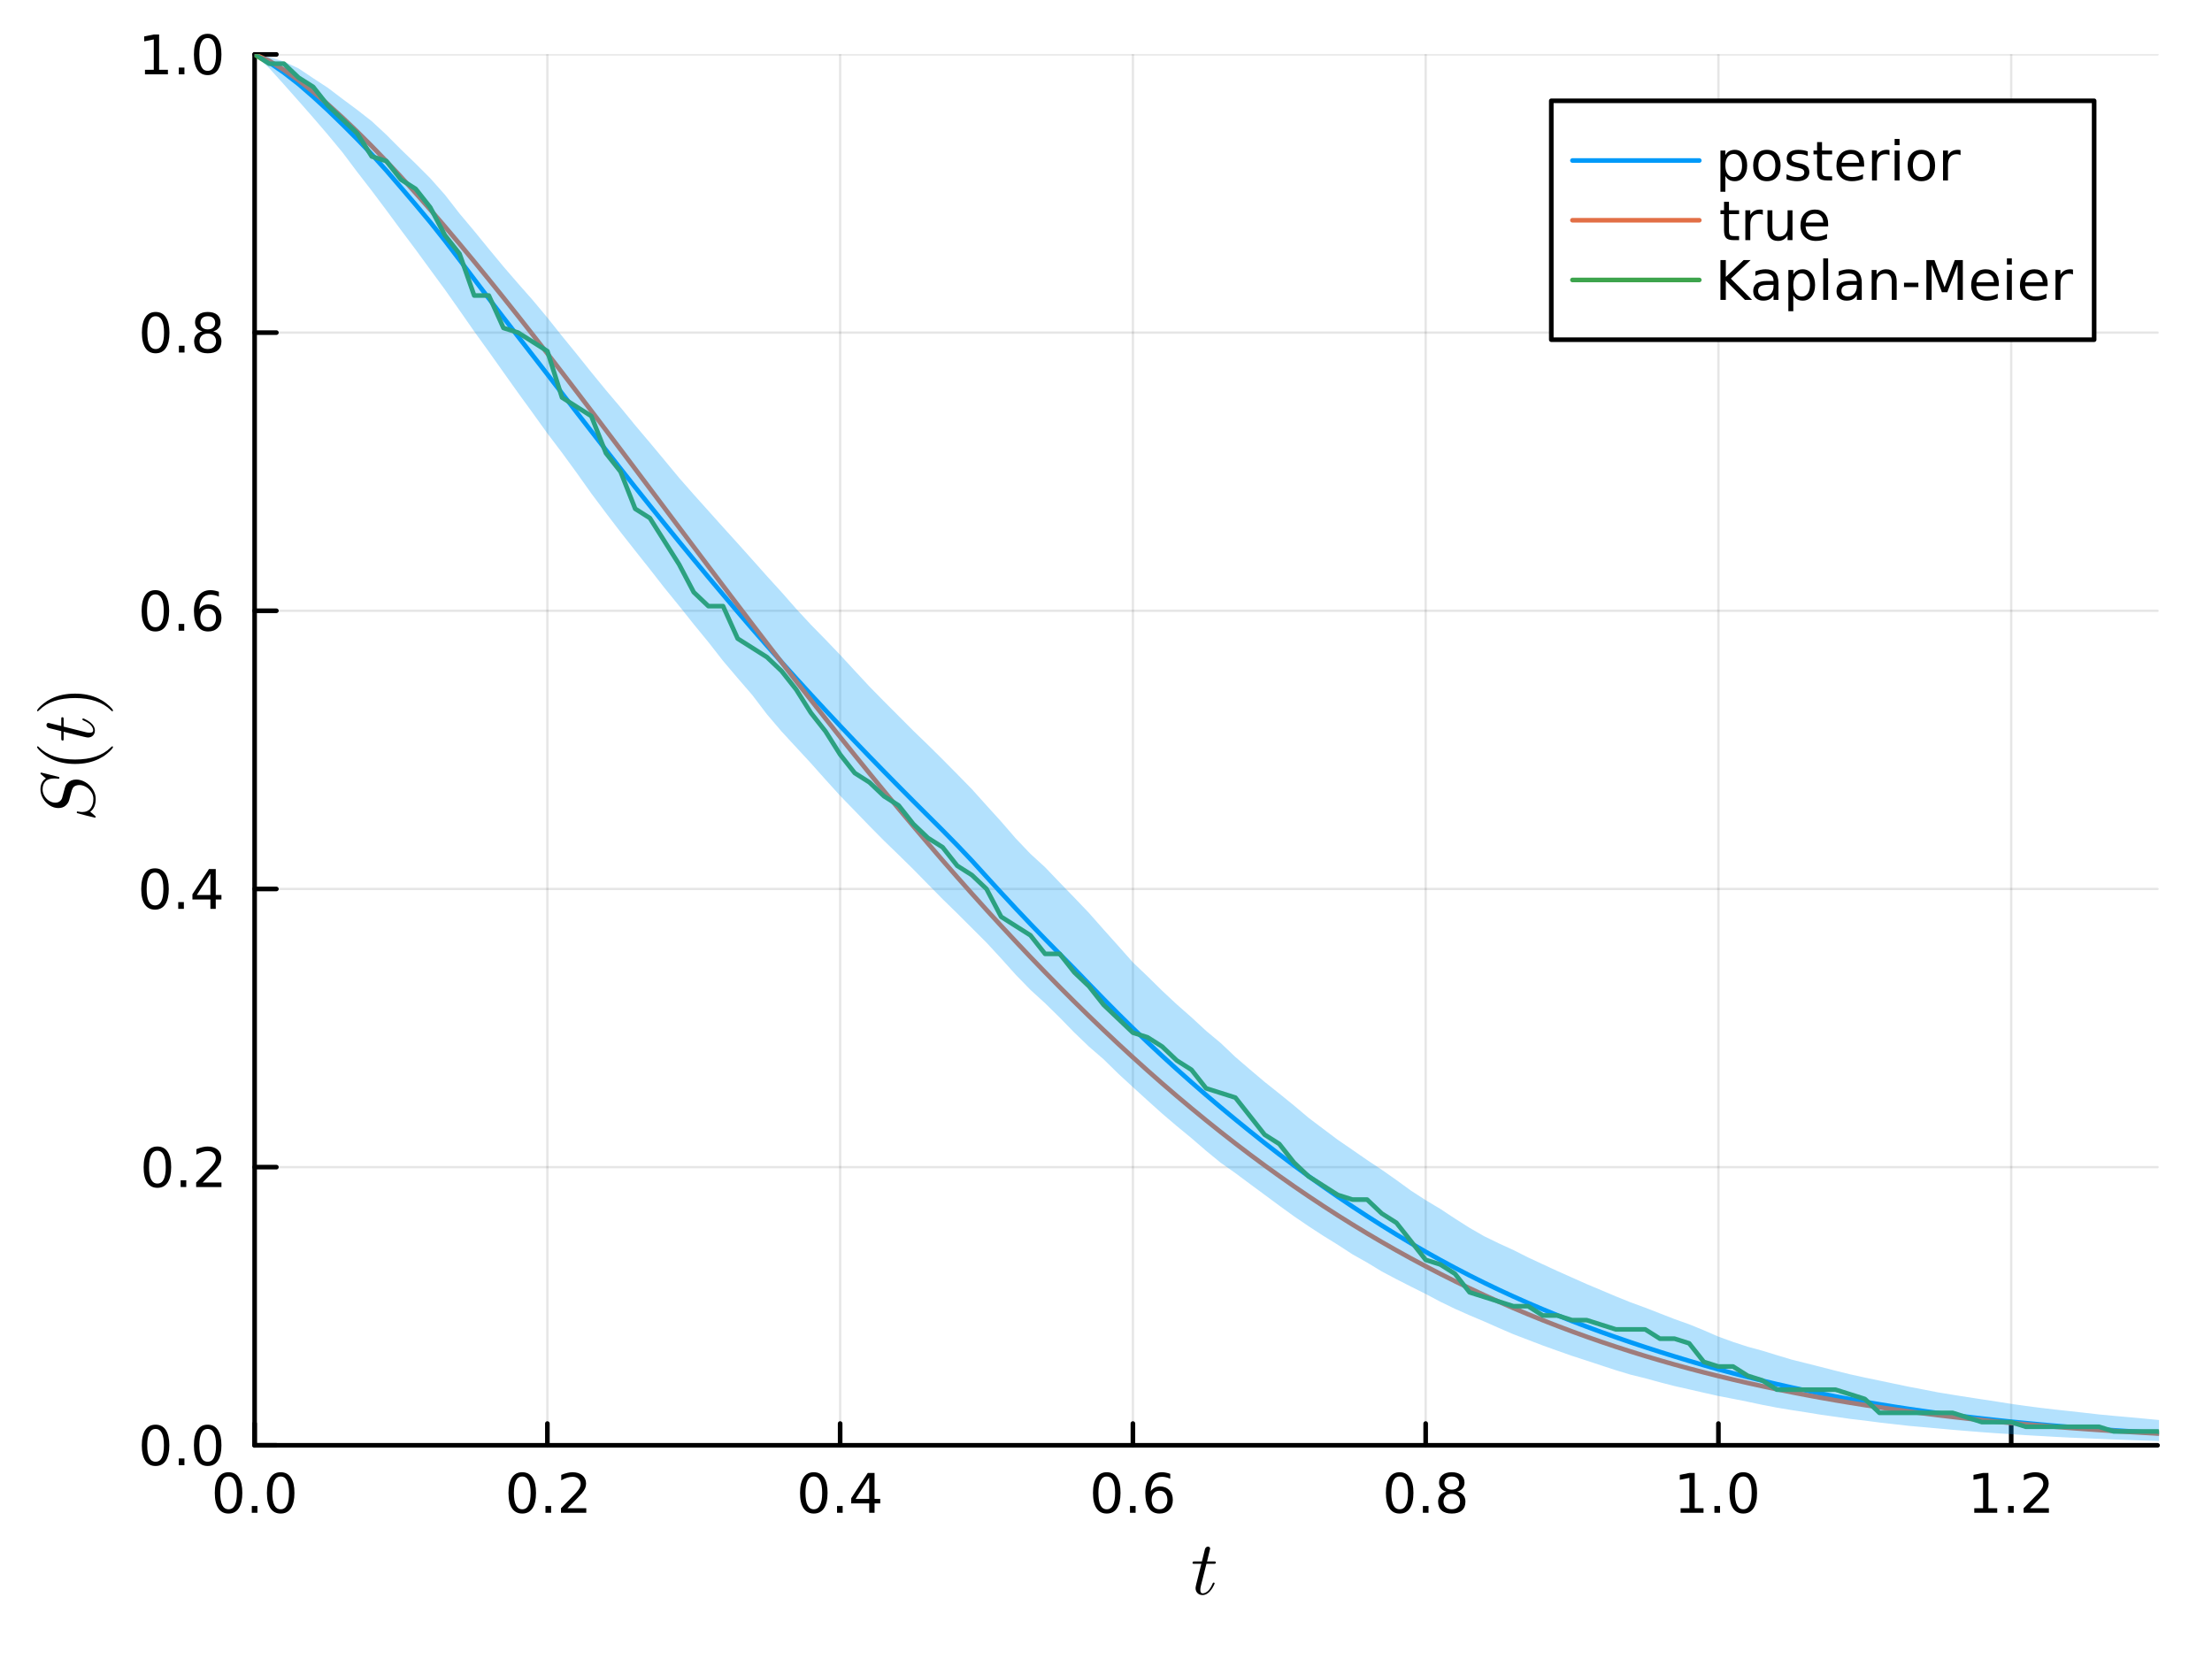 <?xml version="1.0" encoding="utf-8"?>
<svg xmlns="http://www.w3.org/2000/svg" xmlns:xlink="http://www.w3.org/1999/xlink" width="480" height="360" viewBox="0 0 1920 1440">
<rect x="0" y="0" width="1920" height="1440" fill="#333333" stroke="none"/>
<defs>
  <clipPath id="clip910">
    <rect x="0" y="0" width="1920" height="1440"/>
  </clipPath>
</defs>
<path clip-path="url(#clip910)" d="M0 1440 L1920 1440 L1920 0 L0 0  Z" fill="#ffffff" fill-rule="evenodd" fill-opacity="1"/>
<defs>
  <clipPath id="clip911">
    <rect x="384" y="0" width="1345" height="1345"/>
  </clipPath>
</defs>
<path clip-path="url(#clip910)" d="M221.006 1254.52 L1872.76 1254.52 L1872.76 47.244 L221.006 47.244  Z" fill="#ffffff" fill-rule="evenodd" fill-opacity="1"/>
<defs>
  <clipPath id="clip912">
    <rect x="221" y="47" width="1653" height="1208"/>
  </clipPath>
</defs>
<polyline clip-path="url(#clip912)" style="stroke:#000000; stroke-linecap:round; stroke-linejoin:round; stroke-width:2; stroke-opacity:0.1; fill:none" points="221.006,1254.52 221.006,47.244 "/>
<polyline clip-path="url(#clip912)" style="stroke:#000000; stroke-linecap:round; stroke-linejoin:round; stroke-width:2; stroke-opacity:0.1; fill:none" points="475.122,1254.52 475.122,47.244 "/>
<polyline clip-path="url(#clip912)" style="stroke:#000000; stroke-linecap:round; stroke-linejoin:round; stroke-width:2; stroke-opacity:0.1; fill:none" points="729.237,1254.52 729.237,47.244 "/>
<polyline clip-path="url(#clip912)" style="stroke:#000000; stroke-linecap:round; stroke-linejoin:round; stroke-width:2; stroke-opacity:0.1; fill:none" points="983.352,1254.52 983.352,47.244 "/>
<polyline clip-path="url(#clip912)" style="stroke:#000000; stroke-linecap:round; stroke-linejoin:round; stroke-width:2; stroke-opacity:0.1; fill:none" points="1237.47,1254.52 1237.47,47.244 "/>
<polyline clip-path="url(#clip912)" style="stroke:#000000; stroke-linecap:round; stroke-linejoin:round; stroke-width:2; stroke-opacity:0.1; fill:none" points="1491.58,1254.52 1491.58,47.244 "/>
<polyline clip-path="url(#clip912)" style="stroke:#000000; stroke-linecap:round; stroke-linejoin:round; stroke-width:2; stroke-opacity:0.1; fill:none" points="1745.7,1254.52 1745.7,47.244 "/>
<polyline clip-path="url(#clip912)" style="stroke:#000000; stroke-linecap:round; stroke-linejoin:round; stroke-width:2; stroke-opacity:0.1; fill:none" points="221.006,1254.52 1872.76,1254.52 "/>
<polyline clip-path="url(#clip912)" style="stroke:#000000; stroke-linecap:round; stroke-linejoin:round; stroke-width:2; stroke-opacity:0.1; fill:none" points="221.006,1013.06 1872.76,1013.06 "/>
<polyline clip-path="url(#clip912)" style="stroke:#000000; stroke-linecap:round; stroke-linejoin:round; stroke-width:2; stroke-opacity:0.1; fill:none" points="221.006,771.61 1872.76,771.61 "/>
<polyline clip-path="url(#clip912)" style="stroke:#000000; stroke-linecap:round; stroke-linejoin:round; stroke-width:2; stroke-opacity:0.1; fill:none" points="221.006,530.154 1872.76,530.154 "/>
<polyline clip-path="url(#clip912)" style="stroke:#000000; stroke-linecap:round; stroke-linejoin:round; stroke-width:2; stroke-opacity:0.1; fill:none" points="221.006,288.699 1872.76,288.699 "/>
<polyline clip-path="url(#clip912)" style="stroke:#000000; stroke-linecap:round; stroke-linejoin:round; stroke-width:2; stroke-opacity:0.1; fill:none" points="221.006,47.244 1872.76,47.244 "/>
<polyline clip-path="url(#clip910)" style="stroke:#000000; stroke-linecap:round; stroke-linejoin:round; stroke-width:4; stroke-opacity:1; fill:none" points="221.006,1254.52 1872.76,1254.52 "/>
<polyline clip-path="url(#clip910)" style="stroke:#000000; stroke-linecap:round; stroke-linejoin:round; stroke-width:4; stroke-opacity:1; fill:none" points="221.006,1254.52 221.006,1235.62 "/>
<polyline clip-path="url(#clip910)" style="stroke:#000000; stroke-linecap:round; stroke-linejoin:round; stroke-width:4; stroke-opacity:1; fill:none" points="475.122,1254.52 475.122,1235.62 "/>
<polyline clip-path="url(#clip910)" style="stroke:#000000; stroke-linecap:round; stroke-linejoin:round; stroke-width:4; stroke-opacity:1; fill:none" points="729.237,1254.52 729.237,1235.62 "/>
<polyline clip-path="url(#clip910)" style="stroke:#000000; stroke-linecap:round; stroke-linejoin:round; stroke-width:4; stroke-opacity:1; fill:none" points="983.352,1254.52 983.352,1235.62 "/>
<polyline clip-path="url(#clip910)" style="stroke:#000000; stroke-linecap:round; stroke-linejoin:round; stroke-width:4; stroke-opacity:1; fill:none" points="1237.47,1254.52 1237.47,1235.62 "/>
<polyline clip-path="url(#clip910)" style="stroke:#000000; stroke-linecap:round; stroke-linejoin:round; stroke-width:4; stroke-opacity:1; fill:none" points="1491.58,1254.52 1491.58,1235.62 "/>
<polyline clip-path="url(#clip910)" style="stroke:#000000; stroke-linecap:round; stroke-linejoin:round; stroke-width:4; stroke-opacity:1; fill:none" points="1745.7,1254.52 1745.7,1235.62 "/>
<path clip-path="url(#clip910)" d="M198.391 1281.6 Q194.78 1281.6 192.951 1285.16 Q191.145 1288.7 191.145 1295.83 Q191.145 1302.94 192.951 1306.51 Q194.78 1310.05 198.391 1310.05 Q202.025 1310.05 203.83 1306.51 Q205.659 1302.94 205.659 1295.83 Q205.659 1288.7 203.83 1285.16 Q202.025 1281.6 198.391 1281.6 M198.391 1277.89 Q204.201 1277.89 207.256 1282.5 Q210.335 1287.08 210.335 1295.83 Q210.335 1304.56 207.256 1309.17 Q204.201 1313.75 198.391 1313.75 Q192.58 1313.75 189.502 1309.17 Q186.446 1304.56 186.446 1295.83 Q186.446 1287.08 189.502 1282.5 Q192.58 1277.89 198.391 1277.89 Z" fill="#000000" fill-rule="nonzero" fill-opacity="1" /><path clip-path="url(#clip910)" d="M218.553 1307.2 L223.437 1307.2 L223.437 1313.08 L218.553 1313.08 L218.553 1307.2 Z" fill="#000000" fill-rule="nonzero" fill-opacity="1" /><path clip-path="url(#clip910)" d="M243.622 1281.6 Q240.011 1281.6 238.182 1285.16 Q236.377 1288.7 236.377 1295.83 Q236.377 1302.94 238.182 1306.51 Q240.011 1310.05 243.622 1310.05 Q247.256 1310.05 249.062 1306.51 Q250.89 1302.94 250.89 1295.83 Q250.89 1288.7 249.062 1285.16 Q247.256 1281.6 243.622 1281.6 M243.622 1277.89 Q249.432 1277.89 252.488 1282.5 Q255.566 1287.08 255.566 1295.83 Q255.566 1304.56 252.488 1309.17 Q249.432 1313.75 243.622 1313.75 Q237.812 1313.75 234.733 1309.17 Q231.678 1304.56 231.678 1295.83 Q231.678 1287.08 234.733 1282.5 Q237.812 1277.89 243.622 1277.89 Z" fill="#000000" fill-rule="nonzero" fill-opacity="1" /><path clip-path="url(#clip910)" d="M453.305 1281.6 Q449.693 1281.6 447.865 1285.16 Q446.059 1288.7 446.059 1295.83 Q446.059 1302.94 447.865 1306.51 Q449.693 1310.05 453.305 1310.05 Q456.939 1310.05 458.744 1306.51 Q460.573 1302.94 460.573 1295.83 Q460.573 1288.7 458.744 1285.16 Q456.939 1281.6 453.305 1281.6 M453.305 1277.89 Q459.115 1277.89 462.17 1282.5 Q465.249 1287.08 465.249 1295.83 Q465.249 1304.56 462.17 1309.17 Q459.115 1313.75 453.305 1313.75 Q447.494 1313.75 444.416 1309.17 Q441.36 1304.56 441.36 1295.83 Q441.36 1287.08 444.416 1282.5 Q447.494 1277.89 453.305 1277.89 Z" fill="#000000" fill-rule="nonzero" fill-opacity="1" /><path clip-path="url(#clip910)" d="M473.467 1307.2 L478.351 1307.2 L478.351 1313.08 L473.467 1313.08 L473.467 1307.2 Z" fill="#000000" fill-rule="nonzero" fill-opacity="1" /><path clip-path="url(#clip910)" d="M492.564 1309.14 L508.883 1309.14 L508.883 1313.08 L486.939 1313.08 L486.939 1309.14 Q489.601 1306.39 494.184 1301.76 Q498.79 1297.11 499.971 1295.77 Q502.216 1293.24 503.096 1291.51 Q503.999 1289.75 503.999 1288.06 Q503.999 1285.3 502.054 1283.57 Q500.133 1281.83 497.031 1281.83 Q494.832 1281.83 492.378 1282.59 Q489.948 1283.36 487.17 1284.91 L487.17 1280.19 Q489.994 1279.05 492.448 1278.47 Q494.902 1277.89 496.939 1277.89 Q502.309 1277.89 505.503 1280.58 Q508.698 1283.27 508.698 1287.76 Q508.698 1289.89 507.888 1291.81 Q507.101 1293.7 504.994 1296.3 Q504.415 1296.97 501.314 1300.19 Q498.212 1303.38 492.564 1309.14 Z" fill="#000000" fill-rule="nonzero" fill-opacity="1" /><path clip-path="url(#clip910)" d="M706.378 1281.6 Q702.767 1281.6 700.938 1285.16 Q699.133 1288.7 699.133 1295.83 Q699.133 1302.94 700.938 1306.51 Q702.767 1310.05 706.378 1310.05 Q710.012 1310.05 711.818 1306.51 Q713.647 1302.94 713.647 1295.83 Q713.647 1288.7 711.818 1285.16 Q710.012 1281.6 706.378 1281.6 M706.378 1277.89 Q712.188 1277.89 715.244 1282.5 Q718.323 1287.08 718.323 1295.83 Q718.323 1304.56 715.244 1309.17 Q712.188 1313.75 706.378 1313.75 Q700.568 1313.75 697.489 1309.17 Q694.434 1304.56 694.434 1295.83 Q694.434 1287.08 697.489 1282.5 Q700.568 1277.89 706.378 1277.89 Z" fill="#000000" fill-rule="nonzero" fill-opacity="1" /><path clip-path="url(#clip910)" d="M726.54 1307.2 L731.424 1307.2 L731.424 1313.08 L726.54 1313.08 L726.54 1307.2 Z" fill="#000000" fill-rule="nonzero" fill-opacity="1" /><path clip-path="url(#clip910)" d="M754.457 1282.59 L742.651 1301.04 L754.457 1301.04 L754.457 1282.59 M753.23 1278.52 L759.109 1278.52 L759.109 1301.04 L764.04 1301.04 L764.04 1304.93 L759.109 1304.93 L759.109 1313.08 L754.457 1313.08 L754.457 1304.93 L738.855 1304.93 L738.855 1300.42 L753.23 1278.52 Z" fill="#000000" fill-rule="nonzero" fill-opacity="1" /><path clip-path="url(#clip910)" d="M960.656 1281.6 Q957.045 1281.6 955.216 1285.16 Q953.41 1288.7 953.41 1295.83 Q953.41 1302.94 955.216 1306.51 Q957.045 1310.05 960.656 1310.05 Q964.29 1310.05 966.095 1306.51 Q967.924 1302.94 967.924 1295.83 Q967.924 1288.7 966.095 1285.16 Q964.29 1281.6 960.656 1281.6 M960.656 1277.89 Q966.466 1277.89 969.521 1282.5 Q972.6 1287.08 972.6 1295.83 Q972.6 1304.56 969.521 1309.17 Q966.466 1313.75 960.656 1313.75 Q954.845 1313.75 951.767 1309.17 Q948.711 1304.56 948.711 1295.83 Q948.711 1287.08 951.767 1282.5 Q954.845 1277.89 960.656 1277.89 Z" fill="#000000" fill-rule="nonzero" fill-opacity="1" /><path clip-path="url(#clip910)" d="M980.818 1307.2 L985.702 1307.2 L985.702 1313.08 L980.818 1313.08 L980.818 1307.2 Z" fill="#000000" fill-rule="nonzero" fill-opacity="1" /><path clip-path="url(#clip910)" d="M1006.47 1293.94 Q1003.32 1293.94 1001.47 1296.09 Q999.637 1298.24 999.637 1301.99 Q999.637 1305.72 1001.47 1307.89 Q1003.32 1310.05 1006.47 1310.05 Q1009.61 1310.05 1011.44 1307.89 Q1013.29 1305.72 1013.29 1301.99 Q1013.29 1298.24 1011.44 1296.09 Q1009.61 1293.94 1006.47 1293.94 M1015.75 1279.28 L1015.75 1283.54 Q1013.99 1282.71 1012.18 1282.27 Q1010.4 1281.83 1008.64 1281.83 Q1004.01 1281.83 1001.56 1284.95 Q999.128 1288.08 998.78 1294.4 Q1000.15 1292.39 1002.21 1291.32 Q1004.27 1290.23 1006.74 1290.23 Q1011.95 1290.23 1014.96 1293.4 Q1017.99 1296.55 1017.99 1301.99 Q1017.99 1307.32 1014.85 1310.53 Q1011.7 1313.75 1006.47 1313.75 Q1000.47 1313.75 997.299 1309.17 Q994.128 1304.56 994.128 1295.83 Q994.128 1287.64 998.017 1282.78 Q1001.91 1277.89 1008.46 1277.89 Q1010.22 1277.89 1012 1278.24 Q1013.8 1278.59 1015.75 1279.28 Z" fill="#000000" fill-rule="nonzero" fill-opacity="1" /><path clip-path="url(#clip910)" d="M1214.9 1281.6 Q1211.29 1281.6 1209.46 1285.16 Q1207.65 1288.7 1207.65 1295.83 Q1207.65 1302.94 1209.46 1306.51 Q1211.29 1310.05 1214.9 1310.05 Q1218.53 1310.05 1220.34 1306.51 Q1222.17 1302.94 1222.17 1295.83 Q1222.17 1288.7 1220.34 1285.16 Q1218.53 1281.6 1214.9 1281.6 M1214.9 1277.89 Q1220.71 1277.89 1223.76 1282.5 Q1226.84 1287.08 1226.84 1295.83 Q1226.84 1304.56 1223.76 1309.17 Q1220.71 1313.75 1214.9 1313.75 Q1209.09 1313.75 1206.01 1309.17 Q1202.95 1304.56 1202.95 1295.83 Q1202.95 1287.08 1206.01 1282.5 Q1209.09 1277.89 1214.9 1277.89 Z" fill="#000000" fill-rule="nonzero" fill-opacity="1" /><path clip-path="url(#clip910)" d="M1235.06 1307.2 L1239.94 1307.2 L1239.94 1313.08 L1235.06 1313.08 L1235.06 1307.2 Z" fill="#000000" fill-rule="nonzero" fill-opacity="1" /><path clip-path="url(#clip910)" d="M1260.13 1296.67 Q1256.8 1296.67 1254.87 1298.45 Q1252.98 1300.23 1252.98 1303.36 Q1252.98 1306.48 1254.87 1308.27 Q1256.8 1310.05 1260.13 1310.05 Q1263.46 1310.05 1265.38 1308.27 Q1267.31 1306.46 1267.31 1303.36 Q1267.31 1300.23 1265.38 1298.45 Q1263.49 1296.67 1260.13 1296.67 M1255.45 1294.68 Q1252.44 1293.94 1250.75 1291.88 Q1249.09 1289.82 1249.09 1286.85 Q1249.09 1282.71 1252.03 1280.3 Q1254.99 1277.89 1260.13 1277.89 Q1265.29 1277.89 1268.23 1280.3 Q1271.17 1282.71 1271.17 1286.85 Q1271.17 1289.82 1269.48 1291.88 Q1267.81 1293.94 1264.83 1294.68 Q1268.21 1295.46 1270.08 1297.76 Q1271.98 1300.05 1271.98 1303.36 Q1271.98 1308.38 1268.9 1311.07 Q1265.85 1313.75 1260.13 1313.75 Q1254.41 1313.75 1251.33 1311.07 Q1248.28 1308.38 1248.28 1303.36 Q1248.28 1300.05 1250.18 1297.76 Q1252.07 1295.46 1255.45 1294.68 M1253.74 1287.29 Q1253.74 1289.98 1255.41 1291.48 Q1257.1 1292.99 1260.13 1292.99 Q1263.14 1292.99 1264.83 1291.48 Q1266.54 1289.98 1266.54 1287.29 Q1266.54 1284.61 1264.83 1283.1 Q1263.14 1281.6 1260.13 1281.6 Q1257.1 1281.6 1255.41 1283.1 Q1253.74 1284.61 1253.74 1287.29 Z" fill="#000000" fill-rule="nonzero" fill-opacity="1" /><path clip-path="url(#clip910)" d="M1458.74 1309.14 L1466.37 1309.14 L1466.37 1282.78 L1458.06 1284.45 L1458.06 1280.19 L1466.33 1278.52 L1471 1278.52 L1471 1309.14 L1478.64 1309.14 L1478.64 1313.08 L1458.74 1313.08 L1458.74 1309.14 Z" fill="#000000" fill-rule="nonzero" fill-opacity="1" /><path clip-path="url(#clip910)" d="M1488.09 1307.2 L1492.97 1307.2 L1492.97 1313.08 L1488.09 1313.08 L1488.09 1307.2 Z" fill="#000000" fill-rule="nonzero" fill-opacity="1" /><path clip-path="url(#clip910)" d="M1513.16 1281.6 Q1509.55 1281.6 1507.72 1285.16 Q1505.91 1288.7 1505.91 1295.83 Q1505.91 1302.94 1507.72 1306.51 Q1509.55 1310.05 1513.16 1310.05 Q1516.79 1310.05 1518.6 1306.51 Q1520.43 1302.94 1520.43 1295.83 Q1520.43 1288.7 1518.6 1285.16 Q1516.79 1281.6 1513.16 1281.6 M1513.16 1277.89 Q1518.97 1277.89 1522.02 1282.5 Q1525.1 1287.08 1525.1 1295.83 Q1525.1 1304.56 1522.02 1309.17 Q1518.97 1313.75 1513.16 1313.75 Q1507.35 1313.75 1504.27 1309.17 Q1501.21 1304.56 1501.21 1295.83 Q1501.21 1287.08 1504.27 1282.5 Q1507.35 1277.89 1513.16 1277.89 Z" fill="#000000" fill-rule="nonzero" fill-opacity="1" /><path clip-path="url(#clip910)" d="M1713.65 1309.14 L1721.29 1309.14 L1721.29 1282.78 L1712.98 1284.45 L1712.98 1280.19 L1721.24 1278.52 L1725.92 1278.52 L1725.92 1309.14 L1733.56 1309.14 L1733.56 1313.08 L1713.65 1313.08 L1713.65 1309.14 Z" fill="#000000" fill-rule="nonzero" fill-opacity="1" /><path clip-path="url(#clip910)" d="M1743 1307.2 L1747.89 1307.2 L1747.89 1313.08 L1743 1313.08 L1743 1307.2 Z" fill="#000000" fill-rule="nonzero" fill-opacity="1" /><path clip-path="url(#clip910)" d="M1762.1 1309.14 L1778.42 1309.14 L1778.42 1313.08 L1756.47 1313.08 L1756.47 1309.14 Q1759.14 1306.39 1763.72 1301.76 Q1768.33 1297.11 1769.51 1295.77 Q1771.75 1293.24 1772.63 1291.51 Q1773.53 1289.75 1773.53 1288.06 Q1773.53 1285.3 1771.59 1283.57 Q1769.67 1281.83 1766.57 1281.83 Q1764.37 1281.83 1761.91 1282.59 Q1759.48 1283.36 1756.71 1284.91 L1756.71 1280.19 Q1759.53 1279.05 1761.98 1278.47 Q1764.44 1277.89 1766.47 1277.89 Q1771.84 1277.89 1775.04 1280.58 Q1778.23 1283.27 1778.23 1287.76 Q1778.23 1289.89 1777.42 1291.81 Q1776.64 1293.7 1774.53 1296.3 Q1773.95 1296.97 1770.85 1300.19 Q1767.75 1303.38 1762.1 1309.14 Z" fill="#000000" fill-rule="nonzero" fill-opacity="1" /><path clip-path="url(#clip910)" d="M1055.35 1356.05 Q1055.35 1356.95 1054.93 1357.18 Q1054.52 1357.37 1053.36 1357.37 L1047.17 1357.37 L1042.28 1376.82 Q1041.89 1378.53 1041.89 1379.98 Q1041.89 1381.59 1042.37 1382.3 Q1042.89 1383.01 1043.95 1383.01 Q1046.05 1383.01 1048.3 1381.11 Q1050.59 1379.21 1052.52 1374.57 Q1052.78 1373.96 1052.9 1373.83 Q1053.07 1373.67 1053.48 1373.67 Q1054.29 1373.67 1054.29 1374.31 Q1054.29 1374.54 1053.84 1375.57 Q1053.42 1376.6 1052.49 1378.11 Q1051.58 1379.62 1050.39 1381.04 Q1049.23 1382.46 1047.46 1383.49 Q1045.69 1384.49 1043.79 1384.49 Q1041.12 1384.49 1039.41 1382.78 Q1037.74 1381.07 1037.74 1378.4 Q1037.74 1377.53 1038.41 1374.76 Q1039.09 1371.96 1042.76 1357.37 L1036.93 1357.37 Q1036.13 1357.37 1035.8 1357.34 Q1035.51 1357.31 1035.29 1357.14 Q1035.1 1356.95 1035.1 1356.57 Q1035.1 1355.95 1035.35 1355.7 Q1035.61 1355.41 1035.93 1355.37 Q1036.29 1355.31 1037.09 1355.31 L1043.28 1355.31 L1045.85 1344.84 Q1046.11 1343.81 1046.75 1343.23 Q1047.43 1342.62 1047.82 1342.56 Q1048.2 1342.46 1048.49 1342.46 Q1049.36 1342.46 1049.88 1342.94 Q1050.39 1343.39 1050.39 1344.23 Q1050.39 1344.68 1047.69 1355.31 L1053.48 1355.31 Q1054.23 1355.31 1054.52 1355.34 Q1054.84 1355.37 1055.09 1355.53 Q1055.35 1355.7 1055.35 1356.05 Z" fill="#000000" fill-rule="nonzero" fill-opacity="1" /><polyline clip-path="url(#clip910)" style="stroke:#000000; stroke-linecap:round; stroke-linejoin:round; stroke-width:4; stroke-opacity:1; fill:none" points="221.006,1254.52 221.006,47.244 "/>
<polyline clip-path="url(#clip910)" style="stroke:#000000; stroke-linecap:round; stroke-linejoin:round; stroke-width:4; stroke-opacity:1; fill:none" points="221.006,1254.52 239.904,1254.52 "/>
<polyline clip-path="url(#clip910)" style="stroke:#000000; stroke-linecap:round; stroke-linejoin:round; stroke-width:4; stroke-opacity:1; fill:none" points="221.006,1013.06 239.904,1013.06 "/>
<polyline clip-path="url(#clip910)" style="stroke:#000000; stroke-linecap:round; stroke-linejoin:round; stroke-width:4; stroke-opacity:1; fill:none" points="221.006,771.61 239.904,771.61 "/>
<polyline clip-path="url(#clip910)" style="stroke:#000000; stroke-linecap:round; stroke-linejoin:round; stroke-width:4; stroke-opacity:1; fill:none" points="221.006,530.154 239.904,530.154 "/>
<polyline clip-path="url(#clip910)" style="stroke:#000000; stroke-linecap:round; stroke-linejoin:round; stroke-width:4; stroke-opacity:1; fill:none" points="221.006,288.699 239.904,288.699 "/>
<polyline clip-path="url(#clip910)" style="stroke:#000000; stroke-linecap:round; stroke-linejoin:round; stroke-width:4; stroke-opacity:1; fill:none" points="221.006,47.244 239.904,47.244 "/>
<path clip-path="url(#clip910)" d="M135.031 1240.32 Q131.42 1240.32 129.591 1243.88 Q127.785 1247.42 127.785 1254.55 Q127.785 1261.66 129.591 1265.23 Q131.42 1268.77 135.031 1268.77 Q138.665 1268.77 140.47 1265.23 Q142.299 1261.66 142.299 1254.55 Q142.299 1247.42 140.47 1243.88 Q138.665 1240.32 135.031 1240.32 M135.031 1236.61 Q140.841 1236.61 143.896 1241.22 Q146.975 1245.8 146.975 1254.55 Q146.975 1263.28 143.896 1267.89 Q140.841 1272.47 135.031 1272.47 Q129.22 1272.47 126.142 1267.89 Q123.086 1263.28 123.086 1254.55 Q123.086 1245.8 126.142 1241.22 Q129.22 1236.61 135.031 1236.61 Z" fill="#000000" fill-rule="nonzero" fill-opacity="1" /><path clip-path="url(#clip910)" d="M155.193 1265.92 L160.077 1265.92 L160.077 1271.8 L155.193 1271.8 L155.193 1265.92 Z" fill="#000000" fill-rule="nonzero" fill-opacity="1" /><path clip-path="url(#clip910)" d="M180.262 1240.32 Q176.651 1240.32 174.822 1243.88 Q173.017 1247.42 173.017 1254.55 Q173.017 1261.66 174.822 1265.23 Q176.651 1268.77 180.262 1268.77 Q183.896 1268.77 185.702 1265.23 Q187.53 1261.66 187.53 1254.55 Q187.53 1247.42 185.702 1243.88 Q183.896 1240.32 180.262 1240.32 M180.262 1236.61 Q186.072 1236.61 189.128 1241.22 Q192.206 1245.8 192.206 1254.55 Q192.206 1263.28 189.128 1267.89 Q186.072 1272.47 180.262 1272.47 Q174.452 1272.47 171.373 1267.89 Q168.318 1263.28 168.318 1254.55 Q168.318 1245.8 171.373 1241.22 Q174.452 1236.61 180.262 1236.61 Z" fill="#000000" fill-rule="nonzero" fill-opacity="1" /><path clip-path="url(#clip910)" d="M136.628 998.863 Q133.017 998.863 131.188 1002.43 Q129.383 1005.97 129.383 1013.1 Q129.383 1020.21 131.188 1023.77 Q133.017 1027.31 136.628 1027.31 Q140.262 1027.31 142.068 1023.77 Q143.896 1020.21 143.896 1013.1 Q143.896 1005.97 142.068 1002.43 Q140.262 998.863 136.628 998.863 M136.628 995.16 Q142.438 995.16 145.494 999.766 Q148.572 1004.35 148.572 1013.1 Q148.572 1021.83 145.494 1026.43 Q142.438 1031.02 136.628 1031.02 Q130.818 1031.02 127.739 1026.43 Q124.683 1021.83 124.683 1013.1 Q124.683 1004.35 127.739 999.766 Q130.818 995.16 136.628 995.16 Z" fill="#000000" fill-rule="nonzero" fill-opacity="1" /><path clip-path="url(#clip910)" d="M156.79 1024.47 L161.674 1024.47 L161.674 1030.34 L156.79 1030.34 L156.79 1024.47 Z" fill="#000000" fill-rule="nonzero" fill-opacity="1" /><path clip-path="url(#clip910)" d="M175.887 1026.41 L192.206 1026.41 L192.206 1030.34 L170.262 1030.34 L170.262 1026.41 Q172.924 1023.65 177.507 1019.03 Q182.114 1014.37 183.294 1013.03 Q185.54 1010.51 186.419 1008.77 Q187.322 1007.01 187.322 1005.32 Q187.322 1002.57 185.378 1000.83 Q183.456 999.095 180.354 999.095 Q178.155 999.095 175.702 999.859 Q173.271 1000.62 170.493 1002.17 L170.493 997.451 Q173.317 996.317 175.771 995.738 Q178.225 995.16 180.262 995.16 Q185.632 995.16 188.827 997.845 Q192.021 1000.53 192.021 1005.02 Q192.021 1007.15 191.211 1009.07 Q190.424 1010.97 188.317 1013.56 Q187.739 1014.23 184.637 1017.45 Q181.535 1020.65 175.887 1026.41 Z" fill="#000000" fill-rule="nonzero" fill-opacity="1" /><path clip-path="url(#clip910)" d="M134.545 757.408 Q130.933 757.408 129.105 760.973 Q127.299 764.515 127.299 771.644 Q127.299 778.751 129.105 782.316 Q130.933 785.857 134.545 785.857 Q138.179 785.857 139.984 782.316 Q141.813 778.751 141.813 771.644 Q141.813 764.515 139.984 760.973 Q138.179 757.408 134.545 757.408 M134.545 753.705 Q140.355 753.705 143.41 758.311 Q146.489 762.894 146.489 771.644 Q146.489 780.371 143.41 784.978 Q140.355 789.561 134.545 789.561 Q128.734 789.561 125.656 784.978 Q122.6 780.371 122.6 771.644 Q122.6 762.894 125.656 758.311 Q128.734 753.705 134.545 753.705 Z" fill="#000000" fill-rule="nonzero" fill-opacity="1" /><path clip-path="url(#clip910)" d="M154.706 783.01 L159.591 783.01 L159.591 788.89 L154.706 788.89 L154.706 783.01 Z" fill="#000000" fill-rule="nonzero" fill-opacity="1" /><path clip-path="url(#clip910)" d="M182.623 758.404 L170.817 776.853 L182.623 776.853 L182.623 758.404 M181.396 754.33 L187.276 754.33 L187.276 776.853 L192.206 776.853 L192.206 780.741 L187.276 780.741 L187.276 788.89 L182.623 788.89 L182.623 780.741 L167.021 780.741 L167.021 776.228 L181.396 754.33 Z" fill="#000000" fill-rule="nonzero" fill-opacity="1" /><path clip-path="url(#clip910)" d="M134.869 515.953 Q131.258 515.953 129.429 519.518 Q127.623 523.06 127.623 530.189 Q127.623 537.296 129.429 540.86 Q131.258 544.402 134.869 544.402 Q138.503 544.402 140.308 540.86 Q142.137 537.296 142.137 530.189 Q142.137 523.06 140.308 519.518 Q138.503 515.953 134.869 515.953 M134.869 512.249 Q140.679 512.249 143.734 516.856 Q146.813 521.439 146.813 530.189 Q146.813 538.916 143.734 543.522 Q140.679 548.106 134.869 548.106 Q129.058 548.106 125.98 543.522 Q122.924 538.916 122.924 530.189 Q122.924 521.439 125.98 516.856 Q129.058 512.249 134.869 512.249 Z" fill="#000000" fill-rule="nonzero" fill-opacity="1" /><path clip-path="url(#clip910)" d="M155.031 541.555 L159.915 541.555 L159.915 547.434 L155.031 547.434 L155.031 541.555 Z" fill="#000000" fill-rule="nonzero" fill-opacity="1" /><path clip-path="url(#clip910)" d="M180.679 528.291 Q177.53 528.291 175.679 530.444 Q173.85 532.597 173.85 536.346 Q173.85 540.073 175.679 542.249 Q177.53 544.402 180.679 544.402 Q183.827 544.402 185.655 542.249 Q187.507 540.073 187.507 536.346 Q187.507 532.597 185.655 530.444 Q183.827 528.291 180.679 528.291 M189.961 513.638 L189.961 517.898 Q188.202 517.064 186.396 516.624 Q184.614 516.185 182.854 516.185 Q178.225 516.185 175.771 519.31 Q173.341 522.435 172.993 528.754 Q174.359 526.74 176.419 525.675 Q178.479 524.587 180.956 524.587 Q186.165 524.587 189.174 527.759 Q192.206 530.907 192.206 536.346 Q192.206 541.671 189.058 544.888 Q185.91 548.106 180.679 548.106 Q174.683 548.106 171.512 543.522 Q168.341 538.916 168.341 530.189 Q168.341 521.995 172.23 517.134 Q176.118 512.249 182.669 512.249 Q184.429 512.249 186.211 512.597 Q188.016 512.944 189.961 513.638 Z" fill="#000000" fill-rule="nonzero" fill-opacity="1" /><path clip-path="url(#clip910)" d="M135.123 274.498 Q131.512 274.498 129.683 278.063 Q127.878 281.604 127.878 288.734 Q127.878 295.84 129.683 299.405 Q131.512 302.947 135.123 302.947 Q138.757 302.947 140.563 299.405 Q142.392 295.84 142.392 288.734 Q142.392 281.604 140.563 278.063 Q138.757 274.498 135.123 274.498 M135.123 270.794 Q140.933 270.794 143.989 275.401 Q147.068 279.984 147.068 288.734 Q147.068 297.461 143.989 302.067 Q140.933 306.651 135.123 306.651 Q129.313 306.651 126.234 302.067 Q123.179 297.461 123.179 288.734 Q123.179 279.984 126.234 275.401 Q129.313 270.794 135.123 270.794 Z" fill="#000000" fill-rule="nonzero" fill-opacity="1" /><path clip-path="url(#clip910)" d="M155.285 300.1 L160.169 300.1 L160.169 305.979 L155.285 305.979 L155.285 300.1 Z" fill="#000000" fill-rule="nonzero" fill-opacity="1" /><path clip-path="url(#clip910)" d="M180.354 289.567 Q177.021 289.567 175.1 291.35 Q173.202 293.132 173.202 296.257 Q173.202 299.382 175.1 301.164 Q177.021 302.947 180.354 302.947 Q183.688 302.947 185.609 301.164 Q187.53 299.359 187.53 296.257 Q187.53 293.132 185.609 291.35 Q183.711 289.567 180.354 289.567 M175.679 287.577 Q172.669 286.836 170.98 284.776 Q169.313 282.715 169.313 279.753 Q169.313 275.609 172.253 273.202 Q175.216 270.794 180.354 270.794 Q185.516 270.794 188.456 273.202 Q191.396 275.609 191.396 279.753 Q191.396 282.715 189.706 284.776 Q188.04 286.836 185.054 287.577 Q188.433 288.364 190.308 290.655 Q192.206 292.947 192.206 296.257 Q192.206 301.28 189.128 303.965 Q186.072 306.651 180.354 306.651 Q174.637 306.651 171.558 303.965 Q168.503 301.28 168.503 296.257 Q168.503 292.947 170.401 290.655 Q172.299 288.364 175.679 287.577 M173.966 280.192 Q173.966 282.878 175.632 284.382 Q177.322 285.887 180.354 285.887 Q183.364 285.887 185.054 284.382 Q186.766 282.878 186.766 280.192 Q186.766 277.507 185.054 276.003 Q183.364 274.498 180.354 274.498 Q177.322 274.498 175.632 276.003 Q173.966 277.507 173.966 280.192 Z" fill="#000000" fill-rule="nonzero" fill-opacity="1" /><path clip-path="url(#clip910)" d="M125.841 60.589 L133.48 60.589 L133.48 34.223 L125.17 35.89 L125.17 31.631 L133.433 29.964 L138.109 29.964 L138.109 60.589 L145.748 60.589 L145.748 64.524 L125.841 64.524 L125.841 60.589 Z" fill="#000000" fill-rule="nonzero" fill-opacity="1" /><path clip-path="url(#clip910)" d="M155.193 58.645 L160.077 58.645 L160.077 64.524 L155.193 64.524 L155.193 58.645 Z" fill="#000000" fill-rule="nonzero" fill-opacity="1" /><path clip-path="url(#clip910)" d="M180.262 33.043 Q176.651 33.043 174.822 36.608 Q173.017 40.149 173.017 47.279 Q173.017 54.385 174.822 57.95 Q176.651 61.492 180.262 61.492 Q183.896 61.492 185.702 57.95 Q187.53 54.385 187.53 47.279 Q187.53 40.149 185.702 36.608 Q183.896 33.043 180.262 33.043 M180.262 29.339 Q186.072 29.339 189.128 33.946 Q192.206 38.529 192.206 47.279 Q192.206 56.006 189.128 60.612 Q186.072 65.195 180.262 65.195 Q174.452 65.195 171.373 60.612 Q168.318 56.006 168.318 47.279 Q168.318 38.529 171.373 33.946 Q174.452 29.339 180.262 29.339 Z" fill="#000000" fill-rule="nonzero" fill-opacity="1" /><path clip-path="url(#clip910)" d="M35.791 670.595 L50.219 674.17 Q51.088 674.363 51.314 674.524 Q51.539 674.685 51.539 675.136 Q51.539 675.491 51.378 675.716 Q51.217 675.909 51.056 675.909 L50.895 675.941 Q50.798 675.941 50.315 675.877 Q49.8 675.813 48.963 675.748 Q48.125 675.684 47.191 675.684 Q41.91 675.684 39.462 678.26 Q36.982 680.805 36.982 685.185 Q36.982 688.212 38.592 690.917 Q40.203 693.623 42.747 695.168 Q45.259 696.714 47.9 696.714 Q50.315 696.714 51.861 695.49 Q53.407 694.267 53.922 692.689 L55.114 688.276 Q56.306 683.639 56.821 682.318 Q57.304 680.998 58.399 679.903 Q61.426 676.65 66.128 676.65 Q70.186 676.65 74.115 678.937 Q78.012 681.223 80.557 685.152 Q83.069 689.081 83.069 693.429 Q83.069 701.062 78.334 704.573 L82.07 707.793 Q82.779 708.405 82.908 708.598 Q83.069 708.759 83.069 708.985 Q83.069 709.275 82.875 709.5 Q82.714 709.725 82.425 709.725 Q82.199 709.725 74.631 707.825 Q67.062 705.925 66.901 705.764 Q66.644 705.506 66.644 705.088 Q66.644 704.315 67.384 704.315 Q67.578 704.379 67.835 704.444 Q70.154 704.83 71.41 704.83 Q73.761 704.83 75.565 704.025 Q77.336 703.22 78.367 702.028 Q79.365 700.804 80.009 699.162 Q80.621 697.519 80.847 696.135 Q81.04 694.75 81.04 693.3 Q81.04 690.176 79.236 687.407 Q77.433 684.605 74.631 683.027 Q71.829 681.416 68.898 681.416 Q67.352 681.416 66.161 681.835 Q64.937 682.254 64.26 682.834 Q63.584 683.381 63.069 684.315 Q62.553 685.249 62.36 685.893 Q62.135 686.505 61.909 687.471 L60.041 694.524 Q59.204 697.358 56.789 699.387 Q54.373 701.384 50.67 701.384 Q46.773 701.384 43.166 699.098 Q39.526 696.779 37.336 693.011 Q35.114 689.21 35.114 685.12 Q35.114 681.9 36.37 679.42 Q37.594 676.94 39.881 675.684 L36.112 672.495 Q35.372 671.851 35.243 671.723 Q35.114 671.562 35.114 671.336 Q35.114 670.95 35.34 670.789 Q35.565 670.595 35.791 670.595 Z" fill="#000000" fill-rule="nonzero" fill-opacity="1" /><path clip-path="url(#clip910)" d="M65.13 663.095 Q53.987 663.095 45.001 658.94 Q41.233 657.169 38.077 654.689 Q34.921 652.209 33.536 650.567 Q32.151 648.924 32.151 648.473 Q32.151 647.829 32.795 647.797 Q33.117 647.797 33.922 648.667 Q44.744 659.294 65.13 659.262 Q85.581 659.262 95.983 648.924 Q97.11 647.797 97.465 647.797 Q98.109 647.797 98.109 648.473 Q98.109 648.924 96.788 650.502 Q95.468 652.08 92.441 654.528 Q89.413 656.976 85.71 658.747 Q76.724 663.095 65.13 663.095 Z" fill="#000000" fill-rule="nonzero" fill-opacity="1" /><path clip-path="url(#clip910)" d="M53.922 622.527 Q54.824 622.527 55.05 622.946 Q55.243 623.364 55.243 624.524 L55.243 630.707 L74.695 635.603 Q76.402 635.989 77.851 635.989 Q79.462 635.989 80.17 635.506 Q80.879 634.991 80.879 633.928 Q80.879 631.835 78.978 629.58 Q77.078 627.294 72.441 625.361 Q71.829 625.104 71.7 624.975 Q71.539 624.814 71.539 624.395 Q71.539 623.59 72.183 623.59 Q72.409 623.59 73.439 624.041 Q74.47 624.459 75.983 625.393 Q77.497 626.295 78.914 627.487 Q80.331 628.646 81.362 630.417 Q82.36 632.189 82.36 634.089 Q82.36 636.762 80.653 638.469 Q78.946 640.144 76.273 640.144 Q75.404 640.144 72.634 639.467 Q69.832 638.791 55.243 635.12 L55.243 640.949 Q55.243 641.754 55.211 642.076 Q55.178 642.366 55.017 642.591 Q54.824 642.785 54.438 642.785 Q53.826 642.785 53.568 642.527 Q53.278 642.269 53.246 641.947 Q53.182 641.593 53.182 640.788 L53.182 634.604 L42.715 632.028 Q41.684 631.77 41.104 631.126 Q40.492 630.45 40.428 630.063 Q40.331 629.677 40.331 629.387 Q40.331 628.517 40.815 628.002 Q41.266 627.487 42.103 627.487 Q42.554 627.487 53.182 630.192 L53.182 624.395 Q53.182 623.654 53.214 623.364 Q53.246 623.042 53.407 622.785 Q53.568 622.527 53.922 622.527 Z" fill="#000000" fill-rule="nonzero" fill-opacity="1" /><path clip-path="url(#clip910)" d="M97.465 617.365 Q97.143 617.365 96.338 616.527 Q85.516 605.899 65.13 605.899 Q44.679 605.899 34.341 616.109 Q33.15 617.365 32.795 617.365 Q32.151 617.365 32.151 616.721 Q32.151 616.27 33.472 614.692 Q34.792 613.081 37.819 610.666 Q40.847 608.218 44.55 606.415 Q53.536 602.067 65.13 602.067 Q76.273 602.067 85.259 606.221 Q89.027 607.993 92.183 610.473 Q95.339 612.952 96.724 614.595 Q98.109 616.237 98.109 616.721 Q98.109 617.365 97.465 617.365 Z" fill="#000000" fill-rule="nonzero" fill-opacity="1" /><polyline clip-path="url(#clip912)" style="stroke:#009af9; stroke-linecap:round; stroke-linejoin:round; stroke-width:4; stroke-opacity:1; fill:none" points="221.006,47.244 233.712,54.221 246.418,63.018 259.124,72.922 271.829,83.945 284.535,95.604 297.241,107.927 309.947,120.666 322.652,133.934 335.358,148.001 348.064,162.75 360.77,177.643 373.475,192.835 386.181,208.819 398.887,225.499 411.593,242.355 424.299,259.089 437.004,275.697 449.71,292.142 462.416,308.492 475.122,324.879 487.827,341.421 500.533,357.861 513.239,374.247 525.945,390.617 538.65,406.865 551.356,422.949 564.062,438.848 576.768,454.598 589.473,470.226 602.179,485.697 614.885,500.966 627.591,516.079 640.297,531.071 653.002,545.847 665.708,560.401 678.414,574.753 691.12,588.887 703.825,602.807 716.531,616.52 729.237,630.077 741.943,643.459 754.648,656.651 767.354,669.698 780.06,682.61 792.766,695.403 805.472,708.07 818.177,720.737 830.883,733.679 843.589,747.057 856.295,761.04 869,774.922 881.706,788.589 894.412,802.001 907.118,815.135 919.823,828.056 932.529,840.923 945.235,854.08 957.941,867.184 970.646,880.015 983.352,892.513 996.058,904.685 1008.76,916.548 1021.47,928.122 1034.18,939.417 1046.88,950.441 1059.59,961.194 1072.29,971.693 1085,982.008 1097.7,992.128 1110.41,1001.99 1123.12,1011.58 1135.82,1020.91 1148.53,1029.96 1161.23,1038.76 1173.94,1047.3 1186.64,1055.6 1199.35,1063.7 1212.06,1071.57 1224.76,1079.19 1237.47,1086.54 1250.17,1093.64 1262.88,1100.48 1275.58,1107.08 1288.29,1113.43 1301,1119.53 1313.7,1125.39 1326.41,1131.03 1339.11,1136.46 1351.82,1141.67 1364.53,1146.71 1377.23,1151.55 1389.94,1156.23 1402.64,1160.74 1415.35,1165.1 1428.05,1169.33 1440.76,1173.42 1453.47,1177.39 1466.17,1181.24 1478.88,1184.98 1491.58,1188.56 1504.29,1191.99 1516.99,1195.28 1529.7,1198.43 1542.41,1201.44 1555.11,1204.3 1567.82,1207.03 1580.52,1209.63 1593.23,1212.12 1605.93,1214.49 1618.64,1216.77 1631.35,1218.94 1644.05,1220.99 1656.76,1222.95 1669.46,1224.79 1682.17,1226.55 1694.88,1228.21 1707.58,1229.78 1720.29,1231.27 1732.99,1232.67 1745.7,1234.01 1758.4,1235.27 1771.11,1236.46 1783.82,1237.58 1796.52,1238.63 1809.23,1239.63 1821.93,1240.57 1834.64,1241.46 1847.34,1242.29 1860.05,1243.08 1872.76,1243.83 1885.46,1244.53 1898.17,1245.18 1910.87,1245.8 1923.58,1246.37 1936.28,1246.92 1948.99,1247.42 1961.7,1247.9 1974.4,1248.35 1987.11,1248.76 1999.81,1249.15 2012.52,1249.52 2025.23,1249.86 2037.93,1250.18 2050.64,1250.48 2063.34,1250.76 2076.05,1251.02 2088.75,1251.27 2101.46,1251.49 2114.17,1251.71 2126.87,1251.9 2139.58,1252.09 2152.28,1252.26 2164.99,1252.42 2177.69,1252.57 2190.4,1252.72 2203.11,1252.85 2215.81,1252.97 2228.52,1253.08 2241.22,1253.19 2253.93,1253.29 2266.63,1253.38 2279.34,1253.46 2292.05,1253.54 2304.75,1253.61 2317.46,1253.68 2330.16,1253.74 2342.87,1253.8 2355.58,1253.86 2368.28,1253.91 2380.99,1253.95 2393.69,1254 2406.4,1254.04 2419.1,1254.07 2431.81,1254.11 2444.52,1254.14 2457.22,1254.17 2469.93,1254.19 2482.63,1254.22 2495.34,1254.24 2508.04,1254.26 2520.75,1254.28 2533.46,1254.3 2546.16,1254.32 2558.87,1254.33 2571.57,1254.35 2584.28,1254.36 2596.98,1254.37 2609.69,1254.39 2622.4,1254.4 2635.1,1254.41 2647.81,1254.41 2660.51,1254.42 2673.22,1254.43 2685.92,1254.44 2698.63,1254.44 2711.34,1254.45 2724.04,1254.45 2736.75,1254.46 2749.45,1254.46 2762.16,1254.47 "/>
<polyline clip-path="url(#clip912)" style="stroke:#e26f46; stroke-linecap:round; stroke-linejoin:round; stroke-width:4; stroke-opacity:1; fill:none" points="221.006,47.244 233.712,52.818 246.418,60.621 259.124,69.68 271.829,79.701 284.535,90.52 297.241,102.03 309.947,114.149 322.652,126.814 335.358,139.97 348.064,153.573 360.77,167.582 373.475,181.962 386.181,196.68 398.887,211.706 411.593,227.011 424.299,242.569 437.004,258.355 449.71,274.345 462.416,290.517 475.122,306.849 487.827,323.32 500.533,339.909 513.239,356.598 525.945,373.368 538.65,390.201 551.356,407.079 564.062,423.986 576.768,440.905 589.473,457.821 602.179,474.717 614.885,491.581 627.591,508.397 640.297,525.151 653.002,541.832 665.708,558.425 678.414,574.919 691.12,591.302 703.825,607.564 716.531,623.692 729.237,639.678 741.943,655.511 754.648,671.182 767.354,686.683 780.06,702.004 792.766,717.139 805.472,732.079 818.177,746.819 830.883,761.35 843.589,775.668 856.295,789.767 869,803.642 881.706,817.288 894.412,830.7 907.118,843.875 919.823,856.81 932.529,869.501 945.235,881.945 957.941,894.141 970.646,906.087 983.352,917.78 996.058,929.22 1008.76,940.406 1021.47,951.338 1034.18,962.014 1046.88,972.436 1059.59,982.604 1072.29,992.519 1085,1002.18 1097.7,1011.59 1110.41,1020.75 1123.12,1029.67 1135.82,1038.33 1148.53,1046.76 1161.23,1054.94 1173.94,1062.88 1186.64,1070.59 1199.35,1078.07 1212.06,1085.31 1224.76,1092.33 1237.47,1099.13 1250.17,1105.71 1262.88,1112.07 1275.58,1118.22 1288.29,1124.16 1301,1129.9 1313.7,1135.44 1326.41,1140.79 1339.11,1145.94 1351.82,1150.9 1364.53,1155.69 1377.23,1160.29 1389.94,1164.72 1402.64,1168.98 1415.35,1173.07 1428.05,1177.01 1440.76,1180.78 1453.47,1184.41 1466.17,1187.89 1478.88,1191.22 1491.58,1194.41 1504.29,1197.47 1516.99,1200.4 1529.7,1203.2 1542.41,1205.88 1555.11,1208.44 1567.82,1210.88 1580.52,1213.22 1593.23,1215.45 1605.93,1217.57 1618.64,1219.6 1631.35,1221.52 1644.05,1223.36 1656.76,1225.11 1669.46,1226.77 1682.17,1228.36 1694.88,1229.86 1707.58,1231.29 1720.29,1232.64 1732.99,1233.93 1745.7,1235.15 1758.4,1236.3 1771.11,1237.4 1783.82,1238.43 1796.52,1239.41 1809.23,1240.34 1821.93,1241.22 1834.64,1242.05 1847.34,1242.83 1860.05,1243.57 1872.76,1244.27 1885.46,1244.93 1898.17,1245.54 1910.87,1246.13 1923.58,1246.68 1936.28,1247.19 1948.99,1247.68 1961.7,1248.14 1974.4,1248.57 1987.11,1248.97 1999.81,1249.35 2012.52,1249.7 2025.23,1250.04 2037.93,1250.35 2050.64,1250.64 2063.34,1250.91 2076.05,1251.17 2088.75,1251.41 2101.46,1251.63 2114.17,1251.84 2126.87,1252.04 2139.58,1252.22 2152.28,1252.39 2164.99,1252.54 2177.69,1252.69 2190.4,1252.83 2203.11,1252.96 2215.81,1253.08 2228.52,1253.19 2241.22,1253.29 2253.93,1253.38 2266.63,1253.47 2279.34,1253.55 2292.05,1253.63 2304.75,1253.7 2317.46,1253.77 2330.16,1253.83 2342.87,1253.88 2355.58,1253.93 2368.28,1253.98 2380.99,1254.03 2393.69,1254.07 2406.4,1254.1 2419.1,1254.14 2431.81,1254.17 2444.52,1254.2 2457.22,1254.23 2469.93,1254.25 2482.63,1254.28 2495.34,1254.3 2508.04,1254.32 2520.75,1254.33 2533.46,1254.35 2546.16,1254.36 2558.87,1254.38 2571.57,1254.39 2584.28,1254.4 2596.98,1254.41 2609.69,1254.42 2622.4,1254.43 2635.1,1254.44 2647.81,1254.45 2660.51,1254.45 2673.22,1254.46 2685.92,1254.47 2698.63,1254.47 2711.34,1254.48 2724.04,1254.48 2736.75,1254.48 2749.45,1254.49 2762.16,1254.49 "/>
<polyline clip-path="url(#clip912)" style="stroke:#3da44d; stroke-linecap:round; stroke-linejoin:round; stroke-width:4; stroke-opacity:1; fill:none" points="221.006,47.244 233.712,55.293 246.418,55.293 259.124,67.365 271.829,75.414 284.535,91.511 297.241,103.584 309.947,115.656 322.652,135.778 335.358,139.802 348.064,155.899 360.77,163.947 373.475,180.044 386.181,204.19 398.887,220.287 411.593,256.505 424.299,256.505 437.004,284.675 449.71,288.699 462.416,296.748 475.122,304.796 487.827,345.039 500.533,353.087 513.239,361.136 525.945,393.33 538.65,409.427 551.356,441.621 564.062,449.669 576.768,469.791 589.473,489.912 602.179,514.057 614.885,526.13 627.591,526.13 640.297,554.3 653.002,562.348 665.708,570.397 678.414,582.47 691.12,598.567 703.825,618.688 716.531,634.785 729.237,654.906 741.943,671.003 754.648,679.052 767.354,691.124 780.06,699.173 792.766,715.27 805.472,727.343 818.177,735.391 830.883,751.488 843.589,759.537 856.295,771.61 869,795.755 881.706,803.804 894.412,811.852 907.118,827.949 919.823,827.949 932.529,844.046 945.235,856.119 957.941,872.216 970.646,884.289 983.352,896.361 996.058,900.386 1008.76,908.434 1021.47,920.507 1034.18,928.555 1046.88,944.652 1059.59,948.677 1072.29,952.701 1085,968.798 1097.7,984.895 1110.41,992.943 1123.12,1009.04 1135.82,1021.11 1148.53,1029.16 1161.23,1037.21 1173.94,1041.23 1186.64,1041.23 1199.35,1053.31 1212.06,1061.36 1224.76,1077.45 1237.47,1093.55 1250.17,1097.57 1262.88,1105.62 1275.58,1121.72 1288.29,1125.74 1301,1129.77 1313.7,1133.79 1326.41,1133.79 1339.11,1141.84 1351.82,1141.84 1364.53,1145.87 1377.23,1145.87 1389.94,1149.89 1402.64,1153.91 1415.35,1153.91 1428.05,1153.91 1440.76,1161.96 1453.47,1161.96 1466.17,1165.99 1478.88,1182.08 1491.58,1186.11 1504.29,1186.11 1516.99,1194.16 1529.7,1198.18 1542.41,1206.23 1555.11,1206.23 1567.82,1206.23 1580.52,1206.23 1593.23,1206.23 1605.93,1210.25 1618.64,1214.28 1631.35,1226.35 1644.05,1226.35 1656.76,1226.35 1669.46,1226.35 1682.17,1226.35 1694.88,1226.35 1707.58,1230.37 1720.29,1234.4 1732.99,1234.4 1745.7,1234.4 1758.4,1238.42 1771.11,1238.42 1783.82,1238.42 1796.52,1238.42 1809.23,1238.42 1821.93,1238.42 1834.64,1242.45 1847.34,1242.45 1860.05,1242.45 1872.76,1242.45 1885.46,1246.47 1898.17,1250.5 1910.87,1250.5 1923.58,1250.5 1936.28,1250.5 1948.99,1250.5 1961.7,1250.5 1974.4,1250.5 1987.11,1250.5 1999.81,1250.5 2012.52,1250.5 2025.23,1250.5 2037.93,1250.5 2050.64,1250.5 2063.34,1250.5 2076.05,1250.5 2088.75,1250.5 2101.46,1250.5 2114.17,1250.5 2126.87,1250.5 2139.58,1250.5 2152.28,1250.5 2164.99,1250.5 2177.69,1250.5 2190.4,1250.5 2203.11,1250.5 2215.81,1250.5 2228.52,1250.5 2241.22,1250.5 2253.93,1250.5 2266.63,1254.52 2279.34,1254.52 2292.05,1254.52 2304.75,1254.52 2317.46,1254.52 2330.16,1254.52 2342.87,1254.52 2355.58,1254.52 2368.28,1254.52 2380.99,1254.52 2393.69,1254.52 2406.4,1254.52 2419.1,1254.52 2431.81,1254.52 2444.52,1254.52 2457.22,1254.52 2469.93,1254.52 2482.63,1254.52 2495.34,1254.52 2508.04,1254.52 2520.75,1254.52 2533.46,1254.52 2546.16,1254.52 2558.87,1254.52 2571.57,1254.52 2584.28,1254.52 2596.98,1254.52 2609.69,1254.52 2622.4,1254.52 2635.1,1254.52 2647.81,1254.52 2660.51,1254.52 2673.22,1254.52 2685.92,1254.52 2698.63,1254.52 2711.34,1254.52 2724.04,1254.52 2736.75,1254.52 2749.45,1254.52 2762.16,1254.52 "/>
<path clip-path="url(#clip912)" d="M221.006 47.244 L233.712 59.197 L246.418 73.283 L259.124 87.618 L271.829 102.071 L284.535 116.887 L297.241 132.212 L309.947 149.128 L322.652 165.546 L335.358 182.485 L348.064 199.71 L360.77 216.651 L373.475 234.05 L386.181 251.362 L398.887 269.404 L411.593 287.646 L424.299 305.264 L437.004 323.165 L449.71 341.018 L462.416 358.526 L475.122 376.197 L487.827 392.96 L500.533 410.397 L513.239 428.28 L525.945 445.258 L538.65 461.88 L551.356 478.026 L564.062 494.041 L576.768 510.311 L589.473 525.913 L602.179 541.872 L614.885 557.374 L627.591 573.641 L640.297 588.618 L653.002 603.316 L665.708 620.019 L678.414 634.923 L691.12 648.704 L703.825 662.442 L716.531 676.71 L729.237 690.694 L741.943 703.777 L754.648 716.929 L767.354 729.78 L780.06 742.086 L792.766 754.56 L805.472 767.538 L818.177 780.43 L830.883 792.825 L843.589 805.497 L856.295 818.213 L869 831.968 L881.706 846.113 L894.412 859.178 L907.118 870.77 L919.823 883.239 L932.529 896.284 L945.235 908.475 L957.941 919.48 L970.646 931.942 L983.352 943.628 L996.058 955.199 L1008.76 966.61 L1021.47 977.448 L1034.18 987.901 L1046.88 998.879 L1059.59 1009.29 L1072.29 1018.24 L1085 1027.72 L1097.7 1037.08 L1110.41 1046.49 L1123.12 1055.69 L1135.82 1064.35 L1148.53 1072.62 L1161.23 1080.47 L1173.94 1088.75 L1186.64 1095.89 L1199.35 1103.6 L1212.06 1110.33 L1224.76 1116.79 L1237.47 1123.15 L1250.17 1129.87 L1262.88 1136.03 L1275.58 1141.67 L1288.29 1147.04 L1301 1152.66 L1313.7 1158.15 L1326.41 1163 L1339.11 1167.86 L1351.82 1172.43 L1364.53 1176.89 L1377.23 1181.01 L1389.94 1185.21 L1402.64 1189.37 L1415.35 1193.2 L1428.05 1196.32 L1440.76 1199.81 L1453.47 1203.08 L1466.17 1205.95 L1478.88 1208.87 L1491.58 1211.71 L1504.29 1214.16 L1516.99 1216.7 L1529.7 1219.39 L1542.41 1221.83 L1555.11 1223.94 L1567.82 1225.9 L1580.52 1227.98 L1593.23 1229.75 L1605.93 1231.58 L1618.64 1233.06 L1631.35 1234.74 L1644.05 1236.17 L1656.76 1237.61 L1669.46 1238.76 L1682.17 1239.89 L1694.88 1241.05 L1707.58 1242.1 L1720.29 1243.12 L1732.99 1244.04 L1745.7 1244.82 L1758.4 1245.71 L1771.11 1246.43 L1783.82 1247.17 L1796.52 1247.82 L1809.23 1248.36 L1821.93 1248.89 L1834.64 1249.44 L1847.34 1249.92 L1860.05 1250.38 L1872.76 1250.8 L1885.46 1251.16 L1898.17 1251.48 L1910.87 1251.83 L1923.58 1252.09 L1936.28 1252.33 L1948.99 1252.56 L1961.7 1252.76 L1974.4 1252.93 L1987.11 1253.08 L1999.81 1253.25 L2012.52 1253.4 L2025.23 1253.54 L2037.93 1253.65 L2050.64 1253.73 L2063.34 1253.83 L2076.05 1253.9 L2088.75 1253.97 L2101.46 1254.04 L2114.17 1254.1 L2126.87 1254.15 L2139.58 1254.19 L2152.28 1254.23 L2164.99 1254.27 L2177.69 1254.3 L2190.4 1254.33 L2203.11 1254.36 L2215.81 1254.38 L2228.52 1254.4 L2241.22 1254.42 L2253.93 1254.43 L2266.63 1254.45 L2279.34 1254.46 L2292.05 1254.47 L2304.75 1254.47 L2317.46 1254.48 L2330.16 1254.49 L2342.87 1254.49 L2355.58 1254.49 L2368.28 1254.5 L2380.99 1254.5 L2393.69 1254.5 L2406.4 1254.51 L2419.1 1254.51 L2431.81 1254.51 L2444.52 1254.51 L2457.22 1254.51 L2469.93 1254.52 L2482.63 1254.52 L2495.34 1254.52 L2508.04 1254.52 L2520.75 1254.52 L2533.46 1254.52 L2546.16 1254.52 L2558.87 1254.52 L2571.57 1254.52 L2584.28 1254.52 L2596.98 1254.52 L2609.69 1254.52 L2622.4 1254.52 L2635.1 1254.52 L2647.81 1254.52 L2660.51 1254.52 L2673.22 1254.52 L2685.92 1254.52 L2698.63 1254.52 L2711.34 1254.52 L2724.04 1254.52 L2736.75 1254.52 L2749.45 1254.52 L2762.16 1254.52 L2762.16 1254.15 L2749.45 1254.12 L2736.75 1254.1 L2724.04 1254.07 L2711.34 1254.04 L2698.63 1254 L2685.92 1253.98 L2673.22 1253.93 L2660.51 1253.89 L2647.81 1253.86 L2635.1 1253.82 L2622.4 1253.77 L2609.69 1253.71 L2596.98 1253.66 L2584.28 1253.61 L2571.57 1253.55 L2558.87 1253.49 L2546.16 1253.43 L2533.46 1253.36 L2520.75 1253.28 L2508.04 1253.21 L2495.34 1253.11 L2482.63 1253.01 L2469.93 1252.9 L2457.22 1252.79 L2444.52 1252.68 L2431.81 1252.56 L2419.1 1252.43 L2406.4 1252.31 L2393.69 1252.15 L2380.99 1252.02 L2368.28 1251.88 L2355.58 1251.73 L2342.87 1251.59 L2330.16 1251.42 L2317.46 1251.21 L2304.75 1250.98 L2292.05 1250.79 L2279.34 1250.59 L2266.63 1250.35 L2253.93 1250.09 L2241.22 1249.81 L2228.52 1249.53 L2215.81 1249.27 L2203.11 1248.99 L2190.4 1248.66 L2177.69 1248.34 L2164.99 1248 L2152.28 1247.55 L2139.58 1247.24 L2126.87 1246.81 L2114.17 1246.4 L2101.46 1245.98 L2088.75 1245.54 L2076.05 1245.08 L2063.34 1244.54 L2050.64 1243.96 L2037.93 1243.4 L2025.23 1242.84 L2012.52 1242.25 L1999.81 1241.47 L1987.11 1240.71 L1974.4 1239.98 L1961.7 1239.16 L1948.99 1238.29 L1936.28 1237.39 L1923.58 1236.46 L1910.87 1235.56 L1898.17 1234.67 L1885.46 1233.63 L1872.76 1232.43 L1860.05 1231.23 L1847.34 1230.05 L1834.64 1228.93 L1821.93 1227.72 L1809.23 1226.27 L1796.52 1224.85 L1783.82 1223.49 L1771.11 1221.98 L1758.4 1220.35 L1745.7 1218.55 L1732.99 1216.54 L1720.29 1214.6 L1707.58 1212.65 L1694.88 1210.64 L1682.17 1208.56 L1669.46 1206.07 L1656.76 1203.65 L1644.05 1201.01 L1631.35 1198.34 L1618.64 1195.7 L1605.93 1192.91 L1593.23 1189.77 L1580.52 1186.5 L1567.82 1183.3 L1555.11 1180.12 L1542.41 1176.31 L1529.7 1172.4 L1516.99 1168.94 L1504.29 1164.79 L1491.58 1160.19 L1478.88 1154.66 L1466.17 1149.48 L1453.47 1144.95 L1440.76 1140 L1428.05 1135.06 L1415.35 1130.42 L1402.64 1125.29 L1389.94 1119.91 L1377.23 1114.57 L1364.53 1108.92 L1351.82 1103.26 L1339.11 1097.38 L1326.41 1091.47 L1313.7 1085.06 L1301 1079.25 L1288.29 1073.07 L1275.58 1065.76 L1262.88 1057.7 L1250.17 1049.31 L1237.47 1041.72 L1224.76 1033.5 L1212.06 1024.25 L1199.35 1015.33 L1186.64 1006.88 L1173.94 998.092 L1161.23 989.367 L1148.53 979.84 L1135.82 970.239 L1123.12 959.529 L1110.41 949.214 L1097.7 939.092 L1085 928.369 L1072.29 917.444 L1059.59 905.368 L1046.88 894.754 L1034.18 883.025 L1021.47 871.832 L1008.76 859.966 L996.058 847.443 L983.352 835.353 L970.646 821.018 L957.941 806.845 L945.235 792.446 L932.529 779.133 L919.823 766.031 L907.118 752.745 L894.412 741.121 L881.706 727.785 L869 713.121 L856.295 699.124 L843.589 684.96 L830.883 672 L818.177 659.158 L805.472 646.573 L792.766 634.302 L780.06 621.545 L767.354 608.81 L754.648 595.873 L741.943 582.207 L729.237 568.422 L716.531 555.164 L703.825 542.181 L691.12 528.472 L678.414 514.029 L665.708 500.078 L653.002 485.794 L640.297 471.616 L627.591 457.589 L614.885 443.419 L602.179 429.258 L589.473 414.782 L576.768 399.454 L564.062 384.205 L551.356 369.164 L538.65 353.646 L525.945 338.639 L513.239 323.127 L500.533 307.249 L487.827 291.684 L475.122 275.73 L462.416 260.524 L449.71 246.107 L437.004 231.398 L424.299 216.063 L411.593 200.489 L398.887 185.354 L386.181 169.046 L373.475 154.715 L360.77 142.001 L348.064 129.744 L335.358 116.973 L322.652 105.184 L309.947 95.266 L297.241 85.829 L284.535 76.178 L271.829 67.865 L259.124 59.386 L246.418 53.392 L233.712 49.64 L221.006 47.244  Z" fill="#009af9" fill-rule="evenodd" fill-opacity="0.3"/>
<polyline clip-path="url(#clip912)" style="stroke:#009af9; stroke-linecap:round; stroke-linejoin:round; stroke-width:4; stroke-opacity:0; fill:none" points="221.006,47.244 233.712,59.197 246.418,73.283 259.124,87.618 271.829,102.071 284.535,116.887 297.241,132.212 309.947,149.128 322.652,165.546 335.358,182.485 348.064,199.71 360.77,216.651 373.475,234.05 386.181,251.362 398.887,269.404 411.593,287.646 424.299,305.264 437.004,323.165 449.71,341.018 462.416,358.526 475.122,376.197 487.827,392.96 500.533,410.397 513.239,428.28 525.945,445.258 538.65,461.88 551.356,478.026 564.062,494.041 576.768,510.311 589.473,525.913 602.179,541.872 614.885,557.374 627.591,573.641 640.297,588.618 653.002,603.316 665.708,620.019 678.414,634.923 691.12,648.704 703.825,662.442 716.531,676.71 729.237,690.694 741.943,703.777 754.648,716.929 767.354,729.78 780.06,742.086 792.766,754.56 805.472,767.538 818.177,780.43 830.883,792.825 843.589,805.497 856.295,818.213 869,831.968 881.706,846.113 894.412,859.178 907.118,870.77 919.823,883.239 932.529,896.284 945.235,908.475 957.941,919.48 970.646,931.942 983.352,943.628 996.058,955.199 1008.76,966.61 1021.47,977.448 1034.18,987.901 1046.88,998.879 1059.59,1009.29 1072.29,1018.24 1085,1027.72 1097.7,1037.08 1110.41,1046.49 1123.12,1055.69 1135.82,1064.35 1148.53,1072.62 1161.23,1080.47 1173.94,1088.75 1186.64,1095.89 1199.35,1103.6 1212.06,1110.33 1224.76,1116.79 1237.47,1123.15 1250.17,1129.87 1262.88,1136.03 1275.58,1141.67 1288.29,1147.04 1301,1152.66 1313.7,1158.15 1326.41,1163 1339.11,1167.86 1351.82,1172.43 1364.53,1176.89 1377.23,1181.01 1389.94,1185.21 1402.64,1189.37 1415.35,1193.2 1428.05,1196.32 1440.76,1199.81 1453.47,1203.08 1466.17,1205.95 1478.88,1208.87 1491.58,1211.71 1504.29,1214.16 1516.99,1216.7 1529.7,1219.39 1542.41,1221.83 1555.11,1223.94 1567.82,1225.9 1580.52,1227.98 1593.23,1229.75 1605.93,1231.58 1618.64,1233.06 1631.35,1234.74 1644.05,1236.17 1656.76,1237.61 1669.46,1238.76 1682.17,1239.89 1694.88,1241.05 1707.58,1242.1 1720.29,1243.12 1732.99,1244.04 1745.7,1244.82 1758.4,1245.71 1771.11,1246.43 1783.82,1247.17 1796.52,1247.82 1809.23,1248.36 1821.93,1248.89 1834.64,1249.44 1847.34,1249.92 1860.05,1250.38 1872.76,1250.8 1885.46,1251.16 1898.17,1251.48 1910.87,1251.83 1923.58,1252.09 1936.28,1252.33 1948.99,1252.56 1961.7,1252.76 1974.4,1252.93 1987.11,1253.08 1999.81,1253.25 2012.52,1253.4 2025.23,1253.54 2037.93,1253.65 2050.64,1253.73 2063.34,1253.83 2076.05,1253.9 2088.75,1253.97 2101.46,1254.04 2114.17,1254.1 2126.87,1254.15 2139.58,1254.19 2152.28,1254.23 2164.99,1254.27 2177.69,1254.3 2190.4,1254.33 2203.11,1254.36 2215.81,1254.38 2228.52,1254.4 2241.22,1254.42 2253.93,1254.43 2266.63,1254.45 2279.34,1254.46 2292.05,1254.47 2304.75,1254.47 2317.46,1254.48 2330.16,1254.49 2342.87,1254.49 2355.58,1254.49 2368.28,1254.5 2380.99,1254.5 2393.69,1254.5 2406.4,1254.51 2419.1,1254.51 2431.81,1254.51 2444.52,1254.51 2457.22,1254.51 2469.93,1254.52 2482.63,1254.52 2495.34,1254.52 2508.04,1254.52 2520.75,1254.52 2533.46,1254.52 2546.16,1254.52 2558.87,1254.52 2571.57,1254.52 2584.28,1254.52 2596.98,1254.52 2609.69,1254.52 2622.4,1254.52 2635.1,1254.52 2647.81,1254.52 2660.51,1254.52 2673.22,1254.52 2685.92,1254.52 2698.63,1254.52 2711.34,1254.52 2724.04,1254.52 2736.75,1254.52 2749.45,1254.52 2762.16,1254.52 "/>
<path clip-path="url(#clip910)" d="M1346.51 294.847 L1817.7 294.847 L1817.7 87.487 L1346.51 87.487  Z" fill="#ffffff" fill-rule="evenodd" fill-opacity="1"/>
<polyline clip-path="url(#clip910)" style="stroke:#000000; stroke-linecap:round; stroke-linejoin:round; stroke-width:4; stroke-opacity:1; fill:none" points="1346.51,294.847 1817.7,294.847 1817.7,87.487 1346.51,87.487 1346.51,294.847 "/>
<polyline clip-path="url(#clip910)" style="stroke:#009af9; stroke-linecap:round; stroke-linejoin:round; stroke-width:4; stroke-opacity:1; fill:none" points="1364.86,139.327 1474.98,139.327 "/>
<path clip-path="url(#clip910)" d="M1497.61 152.718 L1497.61 166.468 L1493.33 166.468 L1493.33 130.681 L1497.61 130.681 L1497.61 134.616 Q1498.95 132.301 1500.99 131.19 Q1503.05 130.056 1505.9 130.056 Q1510.62 130.056 1513.56 133.806 Q1516.52 137.556 1516.52 143.667 Q1516.52 149.778 1513.56 153.528 Q1510.62 157.278 1505.9 157.278 Q1503.05 157.278 1500.99 156.167 Q1498.95 155.033 1497.61 152.718 M1512.1 143.667 Q1512.1 138.968 1510.16 136.306 Q1508.24 133.621 1504.86 133.621 Q1501.48 133.621 1499.53 136.306 Q1497.61 138.968 1497.61 143.667 Q1497.61 148.366 1499.53 151.051 Q1501.48 153.713 1504.86 153.713 Q1508.24 153.713 1510.16 151.051 Q1512.1 148.366 1512.1 143.667 Z" fill="#000000" fill-rule="nonzero" fill-opacity="1" /><path clip-path="url(#clip910)" d="M1533.63 133.667 Q1530.2 133.667 1528.21 136.352 Q1526.22 139.014 1526.22 143.667 Q1526.22 148.32 1528.19 151.005 Q1530.18 153.667 1533.63 153.667 Q1537.03 153.667 1539.02 150.982 Q1541.01 148.296 1541.01 143.667 Q1541.01 139.06 1539.02 136.375 Q1537.03 133.667 1533.63 133.667 M1533.63 130.056 Q1539.18 130.056 1542.36 133.667 Q1545.53 137.278 1545.53 143.667 Q1545.53 150.033 1542.36 153.667 Q1539.18 157.278 1533.63 157.278 Q1528.05 157.278 1524.88 153.667 Q1521.73 150.033 1521.73 143.667 Q1521.73 137.278 1524.88 133.667 Q1528.05 130.056 1533.63 130.056 Z" fill="#000000" fill-rule="nonzero" fill-opacity="1" /><path clip-path="url(#clip910)" d="M1569.11 131.445 L1569.11 135.472 Q1567.31 134.547 1565.36 134.084 Q1563.42 133.621 1561.34 133.621 Q1558.17 133.621 1556.57 134.593 Q1554.99 135.565 1554.99 137.509 Q1554.99 138.991 1556.13 139.847 Q1557.26 140.681 1560.69 141.445 L1562.15 141.769 Q1566.68 142.741 1568.58 144.523 Q1570.5 146.283 1570.5 149.454 Q1570.5 153.065 1567.63 155.171 Q1564.79 157.278 1559.79 157.278 Q1557.7 157.278 1555.43 156.861 Q1553.19 156.468 1550.69 155.658 L1550.69 151.259 Q1553.05 152.486 1555.34 153.111 Q1557.63 153.713 1559.88 153.713 Q1562.89 153.713 1564.51 152.695 Q1566.13 151.653 1566.13 149.778 Q1566.13 148.042 1564.95 147.116 Q1563.79 146.19 1559.83 145.334 L1558.35 144.986 Q1554.39 144.153 1552.63 142.44 Q1550.87 140.704 1550.87 137.695 Q1550.87 134.037 1553.47 132.047 Q1556.06 130.056 1560.83 130.056 Q1563.19 130.056 1565.27 130.403 Q1567.36 130.75 1569.11 131.445 Z" fill="#000000" fill-rule="nonzero" fill-opacity="1" /><path clip-path="url(#clip910)" d="M1581.5 123.32 L1581.5 130.681 L1590.27 130.681 L1590.27 133.991 L1581.5 133.991 L1581.5 148.065 Q1581.5 151.236 1582.36 152.139 Q1583.23 153.042 1585.9 153.042 L1590.27 153.042 L1590.27 156.607 L1585.9 156.607 Q1580.97 156.607 1579.09 154.778 Q1577.22 152.926 1577.22 148.065 L1577.22 133.991 L1574.09 133.991 L1574.09 130.681 L1577.22 130.681 L1577.22 123.32 L1581.5 123.32 Z" fill="#000000" fill-rule="nonzero" fill-opacity="1" /><path clip-path="url(#clip910)" d="M1618.05 142.579 L1618.05 144.662 L1598.47 144.662 Q1598.74 149.06 1601.11 151.375 Q1603.49 153.667 1607.73 153.667 Q1610.18 153.667 1612.47 153.065 Q1614.79 152.463 1617.05 151.259 L1617.05 155.287 Q1614.76 156.259 1612.36 156.769 Q1609.95 157.278 1607.47 157.278 Q1601.27 157.278 1597.63 153.667 Q1594.02 150.056 1594.02 143.898 Q1594.02 137.533 1597.45 133.806 Q1600.9 130.056 1606.73 130.056 Q1611.96 130.056 1614.99 133.435 Q1618.05 136.792 1618.05 142.579 M1613.79 141.329 Q1613.74 137.834 1611.82 135.75 Q1609.92 133.667 1606.78 133.667 Q1603.21 133.667 1601.06 135.681 Q1598.93 137.695 1598.61 141.352 L1613.79 141.329 Z" fill="#000000" fill-rule="nonzero" fill-opacity="1" /><path clip-path="url(#clip910)" d="M1640.06 134.662 Q1639.35 134.246 1638.49 134.06 Q1637.66 133.852 1636.64 133.852 Q1633.03 133.852 1631.08 136.213 Q1629.16 138.551 1629.16 142.949 L1629.16 156.607 L1624.88 156.607 L1624.88 130.681 L1629.16 130.681 L1629.16 134.709 Q1630.5 132.347 1632.66 131.213 Q1634.81 130.056 1637.89 130.056 Q1638.33 130.056 1638.86 130.125 Q1639.39 130.172 1640.04 130.287 L1640.06 134.662 Z" fill="#000000" fill-rule="nonzero" fill-opacity="1" /><path clip-path="url(#clip910)" d="M1644.53 130.681 L1648.79 130.681 L1648.79 156.607 L1644.53 156.607 L1644.53 130.681 M1644.53 120.588 L1648.79 120.588 L1648.79 125.982 L1644.53 125.982 L1644.53 120.588 Z" fill="#000000" fill-rule="nonzero" fill-opacity="1" /><path clip-path="url(#clip910)" d="M1667.75 133.667 Q1664.32 133.667 1662.33 136.352 Q1660.34 139.014 1660.34 143.667 Q1660.34 148.32 1662.31 151.005 Q1664.3 153.667 1667.75 153.667 Q1671.15 153.667 1673.14 150.982 Q1675.13 148.296 1675.13 143.667 Q1675.13 139.06 1673.14 136.375 Q1671.15 133.667 1667.75 133.667 M1667.75 130.056 Q1673.3 130.056 1676.48 133.667 Q1679.65 137.278 1679.65 143.667 Q1679.65 150.033 1676.48 153.667 Q1673.3 157.278 1667.75 157.278 Q1662.17 157.278 1659 153.667 Q1655.85 150.033 1655.85 143.667 Q1655.85 137.278 1659 133.667 Q1662.17 130.056 1667.75 130.056 Z" fill="#000000" fill-rule="nonzero" fill-opacity="1" /><path clip-path="url(#clip910)" d="M1701.73 134.662 Q1701.01 134.246 1700.16 134.06 Q1699.32 133.852 1698.3 133.852 Q1694.69 133.852 1692.75 136.213 Q1690.83 138.551 1690.83 142.949 L1690.83 156.607 L1686.54 156.607 L1686.54 130.681 L1690.83 130.681 L1690.83 134.709 Q1692.17 132.347 1694.32 131.213 Q1696.47 130.056 1699.55 130.056 Q1699.99 130.056 1700.53 130.125 Q1701.06 130.172 1701.71 130.287 L1701.73 134.662 Z" fill="#000000" fill-rule="nonzero" fill-opacity="1" /><polyline clip-path="url(#clip910)" style="stroke:#e26f46; stroke-linecap:round; stroke-linejoin:round; stroke-width:4; stroke-opacity:1; fill:none" points="1364.86,191.167 1474.98,191.167 "/>
<path clip-path="url(#clip910)" d="M1500.74 175.16 L1500.74 182.521 L1509.51 182.521 L1509.51 185.831 L1500.74 185.831 L1500.74 199.905 Q1500.74 203.076 1501.59 203.979 Q1502.47 204.882 1505.13 204.882 L1509.51 204.882 L1509.51 208.447 L1505.13 208.447 Q1500.2 208.447 1498.33 206.618 Q1496.45 204.766 1496.45 199.905 L1496.45 185.831 L1493.33 185.831 L1493.33 182.521 L1496.45 182.521 L1496.45 175.16 L1500.74 175.16 Z" fill="#000000" fill-rule="nonzero" fill-opacity="1" /><path clip-path="url(#clip910)" d="M1530.13 186.502 Q1529.42 186.086 1528.56 185.9 Q1527.73 185.692 1526.71 185.692 Q1523.1 185.692 1521.15 188.053 Q1519.23 190.391 1519.23 194.789 L1519.23 208.447 L1514.95 208.447 L1514.95 182.521 L1519.23 182.521 L1519.23 186.549 Q1520.57 184.187 1522.73 183.053 Q1524.88 181.896 1527.96 181.896 Q1528.4 181.896 1528.93 181.965 Q1529.46 182.012 1530.11 182.127 L1530.13 186.502 Z" fill="#000000" fill-rule="nonzero" fill-opacity="1" /><path clip-path="url(#clip910)" d="M1534.16 198.215 L1534.16 182.521 L1538.42 182.521 L1538.42 198.053 Q1538.42 201.734 1539.86 203.586 Q1541.29 205.414 1544.16 205.414 Q1547.61 205.414 1549.6 203.215 Q1551.61 201.016 1551.61 197.22 L1551.61 182.521 L1555.87 182.521 L1555.87 208.447 L1551.61 208.447 L1551.61 204.465 Q1550.06 206.826 1548 207.984 Q1545.97 209.118 1543.26 209.118 Q1538.79 209.118 1536.48 206.34 Q1534.16 203.562 1534.16 198.215 M1544.88 181.896 L1544.88 181.896 Z" fill="#000000" fill-rule="nonzero" fill-opacity="1" /><path clip-path="url(#clip910)" d="M1586.82 194.419 L1586.82 196.502 L1567.24 196.502 Q1567.52 200.9 1569.88 203.215 Q1572.26 205.507 1576.5 205.507 Q1578.95 205.507 1581.24 204.905 Q1583.56 204.303 1585.83 203.099 L1585.83 207.127 Q1583.54 208.099 1581.13 208.609 Q1578.72 209.118 1576.24 209.118 Q1570.04 209.118 1566.41 205.507 Q1562.8 201.896 1562.8 195.738 Q1562.8 189.373 1566.22 185.646 Q1569.67 181.896 1575.5 181.896 Q1580.73 181.896 1583.77 185.275 Q1586.82 188.632 1586.82 194.419 M1582.56 193.169 Q1582.52 189.674 1580.6 187.59 Q1578.7 185.507 1575.55 185.507 Q1571.98 185.507 1569.83 187.521 Q1567.7 189.535 1567.38 193.192 L1582.56 193.169 Z" fill="#000000" fill-rule="nonzero" fill-opacity="1" /><polyline clip-path="url(#clip910)" style="stroke:#3da44d; stroke-linecap:round; stroke-linejoin:round; stroke-width:4; stroke-opacity:1; fill:none" points="1364.86,243.007 1474.98,243.007 "/>
<path clip-path="url(#clip910)" d="M1493.33 225.727 L1498 225.727 L1498 240.333 L1513.51 225.727 L1519.53 225.727 L1502.38 241.838 L1520.76 260.287 L1514.6 260.287 L1498 243.643 L1498 260.287 L1493.33 260.287 L1493.33 225.727 Z" fill="#000000" fill-rule="nonzero" fill-opacity="1" /><path clip-path="url(#clip910)" d="M1535.18 247.254 Q1530.02 247.254 1528.03 248.435 Q1526.04 249.615 1526.04 252.463 Q1526.04 254.731 1527.52 256.074 Q1529.02 257.393 1531.59 257.393 Q1535.13 257.393 1537.26 254.893 Q1539.42 252.37 1539.42 248.203 L1539.42 247.254 L1535.18 247.254 M1543.67 245.495 L1543.67 260.287 L1539.42 260.287 L1539.42 256.351 Q1537.96 258.713 1535.78 259.847 Q1533.61 260.958 1530.46 260.958 Q1526.48 260.958 1524.11 258.736 Q1521.78 256.49 1521.78 252.74 Q1521.78 248.365 1524.69 246.143 Q1527.63 243.921 1533.44 243.921 L1539.42 243.921 L1539.42 243.504 Q1539.42 240.565 1537.47 238.967 Q1535.55 237.347 1532.05 237.347 Q1529.83 237.347 1527.73 237.879 Q1525.62 238.412 1523.67 239.477 L1523.67 235.541 Q1526.01 234.639 1528.21 234.199 Q1530.41 233.736 1532.49 233.736 Q1538.12 233.736 1540.9 236.652 Q1543.67 239.569 1543.67 245.495 Z" fill="#000000" fill-rule="nonzero" fill-opacity="1" /><path clip-path="url(#clip910)" d="M1556.57 256.398 L1556.57 270.148 L1552.29 270.148 L1552.29 234.361 L1556.57 234.361 L1556.57 238.296 Q1557.91 235.981 1559.95 234.87 Q1562.01 233.736 1564.86 233.736 Q1569.58 233.736 1572.52 237.486 Q1575.48 241.236 1575.48 247.347 Q1575.48 253.458 1572.52 257.208 Q1569.58 260.958 1564.86 260.958 Q1562.01 260.958 1559.95 259.847 Q1557.91 258.713 1556.57 256.398 M1571.06 247.347 Q1571.06 242.648 1569.11 239.986 Q1567.19 237.301 1563.81 237.301 Q1560.43 237.301 1558.49 239.986 Q1556.57 242.648 1556.57 247.347 Q1556.57 252.046 1558.49 254.731 Q1560.43 257.393 1563.81 257.393 Q1567.19 257.393 1569.11 254.731 Q1571.06 252.046 1571.06 247.347 Z" fill="#000000" fill-rule="nonzero" fill-opacity="1" /><path clip-path="url(#clip910)" d="M1582.54 224.268 L1586.8 224.268 L1586.8 260.287 L1582.54 260.287 L1582.54 224.268 Z" fill="#000000" fill-rule="nonzero" fill-opacity="1" /><path clip-path="url(#clip910)" d="M1607.49 247.254 Q1602.33 247.254 1600.34 248.435 Q1598.35 249.615 1598.35 252.463 Q1598.35 254.731 1599.83 256.074 Q1601.34 257.393 1603.91 257.393 Q1607.45 257.393 1609.58 254.893 Q1611.73 252.37 1611.73 248.203 L1611.73 247.254 L1607.49 247.254 M1615.99 245.495 L1615.99 260.287 L1611.73 260.287 L1611.73 256.351 Q1610.27 258.713 1608.1 259.847 Q1605.92 260.958 1602.77 260.958 Q1598.79 260.958 1596.43 258.736 Q1594.09 256.49 1594.09 252.74 Q1594.09 248.365 1597.01 246.143 Q1599.95 243.921 1605.76 243.921 L1611.73 243.921 L1611.73 243.504 Q1611.73 240.565 1609.79 238.967 Q1607.86 237.347 1604.37 237.347 Q1602.15 237.347 1600.04 237.879 Q1597.93 238.412 1595.99 239.477 L1595.99 235.541 Q1598.33 234.639 1600.53 234.199 Q1602.73 233.736 1604.81 233.736 Q1610.43 233.736 1613.21 236.652 Q1615.99 239.569 1615.99 245.495 Z" fill="#000000" fill-rule="nonzero" fill-opacity="1" /><path clip-path="url(#clip910)" d="M1646.31 244.639 L1646.31 260.287 L1642.05 260.287 L1642.05 244.777 Q1642.05 241.097 1640.62 239.268 Q1639.18 237.44 1636.31 237.44 Q1632.86 237.44 1630.87 239.639 Q1628.88 241.838 1628.88 245.634 L1628.88 260.287 L1624.6 260.287 L1624.6 234.361 L1628.88 234.361 L1628.88 238.389 Q1630.41 236.051 1632.47 234.893 Q1634.55 233.736 1637.26 233.736 Q1641.73 233.736 1644.02 236.514 Q1646.31 239.268 1646.31 244.639 Z" fill="#000000" fill-rule="nonzero" fill-opacity="1" /><path clip-path="url(#clip910)" d="M1652.66 245.402 L1665.13 245.402 L1665.13 249.199 L1652.66 249.199 L1652.66 245.402 Z" fill="#000000" fill-rule="nonzero" fill-opacity="1" /><path clip-path="url(#clip910)" d="M1672.1 225.727 L1679.07 225.727 L1687.89 249.245 L1696.75 225.727 L1703.72 225.727 L1703.72 260.287 L1699.16 260.287 L1699.16 229.94 L1690.25 253.643 L1685.55 253.643 L1676.64 229.94 L1676.64 260.287 L1672.1 260.287 L1672.1 225.727 Z" fill="#000000" fill-rule="nonzero" fill-opacity="1" /><path clip-path="url(#clip910)" d="M1734.99 246.259 L1734.99 248.342 L1715.41 248.342 Q1715.69 252.74 1718.05 255.055 Q1720.43 257.347 1724.67 257.347 Q1727.12 257.347 1729.41 256.745 Q1731.73 256.143 1734 254.939 L1734 258.967 Q1731.71 259.939 1729.3 260.449 Q1726.89 260.958 1724.41 260.958 Q1718.21 260.958 1714.58 257.347 Q1710.97 253.736 1710.97 247.578 Q1710.97 241.213 1714.39 237.486 Q1717.84 233.736 1723.67 233.736 Q1728.91 233.736 1731.94 237.115 Q1734.99 240.472 1734.99 246.259 M1730.73 245.009 Q1730.69 241.514 1728.77 239.43 Q1726.87 237.347 1723.72 237.347 Q1720.16 237.347 1718 239.361 Q1715.87 241.375 1715.55 245.032 L1730.73 245.009 Z" fill="#000000" fill-rule="nonzero" fill-opacity="1" /><path clip-path="url(#clip910)" d="M1741.98 234.361 L1746.24 234.361 L1746.24 260.287 L1741.98 260.287 L1741.98 234.361 M1741.98 224.268 L1746.24 224.268 L1746.24 229.662 L1741.98 229.662 L1741.98 224.268 Z" fill="#000000" fill-rule="nonzero" fill-opacity="1" /><path clip-path="url(#clip910)" d="M1777.33 246.259 L1777.33 248.342 L1757.75 248.342 Q1758.03 252.74 1760.39 255.055 Q1762.77 257.347 1767.01 257.347 Q1769.46 257.347 1771.75 256.745 Q1774.07 256.143 1776.34 254.939 L1776.34 258.967 Q1774.04 259.939 1771.64 260.449 Q1769.23 260.958 1766.75 260.958 Q1760.55 260.958 1756.91 257.347 Q1753.3 253.736 1753.3 247.578 Q1753.3 241.213 1756.73 237.486 Q1760.18 233.736 1766.01 233.736 Q1771.24 233.736 1774.28 237.115 Q1777.33 240.472 1777.33 246.259 M1773.07 245.009 Q1773.03 241.514 1771.1 239.43 Q1769.21 237.347 1766.06 237.347 Q1762.49 237.347 1760.34 239.361 Q1758.21 241.375 1757.89 245.032 L1773.07 245.009 Z" fill="#000000" fill-rule="nonzero" fill-opacity="1" /><path clip-path="url(#clip910)" d="M1799.34 238.342 Q1798.63 237.926 1797.77 237.74 Q1796.94 237.532 1795.92 237.532 Q1792.31 237.532 1790.36 239.893 Q1788.44 242.231 1788.44 246.629 L1788.44 260.287 L1784.16 260.287 L1784.16 234.361 L1788.44 234.361 L1788.44 238.389 Q1789.78 236.027 1791.94 234.893 Q1794.09 233.736 1797.17 233.736 Q1797.61 233.736 1798.14 233.805 Q1798.67 233.852 1799.32 233.967 L1799.34 238.342 Z" fill="#000000" fill-rule="nonzero" fill-opacity="1" /></svg>

